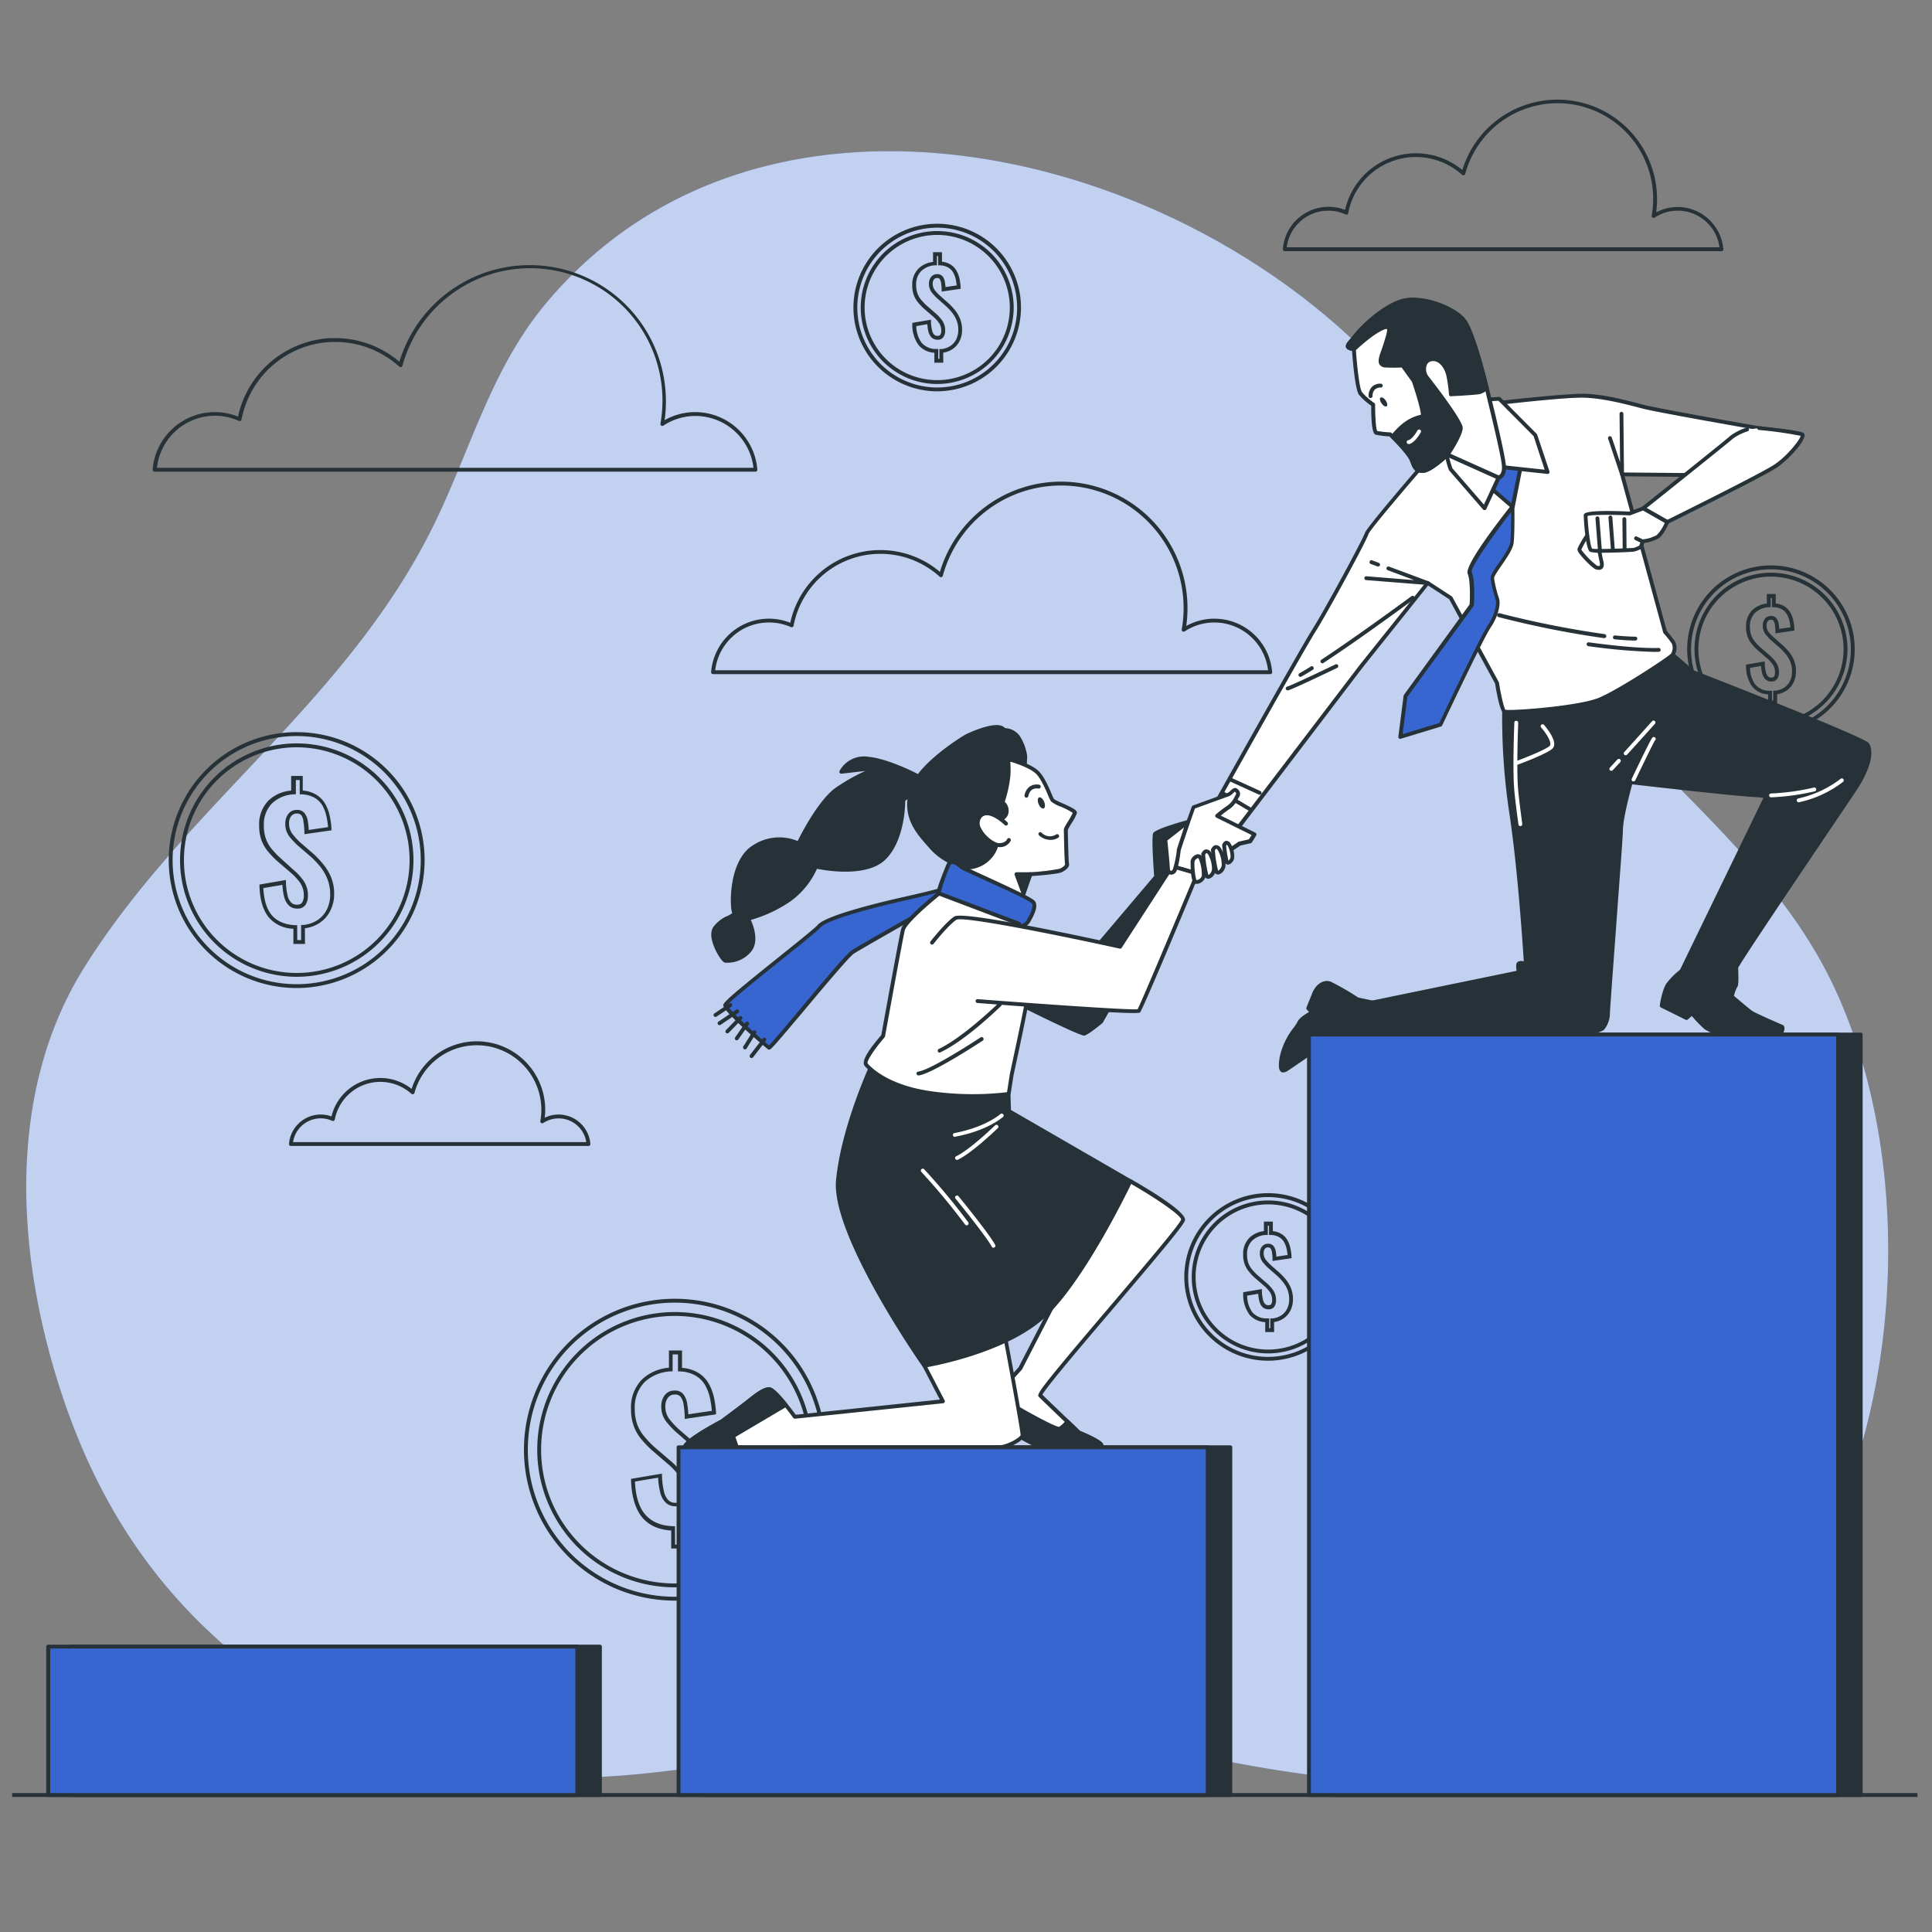 <svg xmlns="http://www.w3.org/2000/svg" viewBox="0 0 500 500"><rect x="0" y="0" width="500" height="500" fill="#808080" stroke="none"/><g id="freepik--background-simple--inject-228"><path d="M383.16,133.14a212.8,212.8,0,0,0-10.85-19C326.19,43.85,202.7,5.57,141.51,78.25,126.92,95.57,121.84,116.5,112,136.37c-22.32,45.18-64,72.2-90.2,114-20.27,32.43-17.57,74-6.26,109.06,12.29,38.1,33.92,64.71,68.52,84.94,38.79,22.67,80.27,16.38,122.2,8.49,18.85-3.55,38.29-7.17,57.57-5.82,24.14,1.7,48,8.53,71.92,11.85,24.9,3.45,50.74,4.27,74.73-3.26,76.83-24.09,95-137,63.44-201.73-11.18-22.9-30.14-40.56-47.74-58.49C407.2,176.1,395.56,157.16,383.16,133.14Z" style="fill:#3766D0"></path><path d="M383.16,133.14a212.8,212.8,0,0,0-10.85-19C326.19,43.85,202.7,5.57,141.51,78.25,126.92,95.57,121.84,116.5,112,136.37c-22.32,45.18-64,72.2-90.2,114-20.27,32.43-17.57,74-6.26,109.06,12.29,38.1,33.92,64.71,68.52,84.94,38.79,22.67,80.27,16.38,122.2,8.49,18.85-3.55,38.29-7.17,57.57-5.82,24.14,1.7,48,8.53,71.92,11.85,24.9,3.45,50.74,4.27,74.73-3.26,76.83-24.09,95-137,63.44-201.73-11.18-22.9-30.14-40.56-47.74-58.49C407.2,176.1,395.56,157.16,383.16,133.14Z" style="fill:#fff;opacity:0.7"></path></g><g id="freepik--Floor--inject-228"><rect x="3.15" y="464.05" width="493.08" height="1" style="fill:#263238"></rect></g><g id="freepik--Coins--inject-228"><path d="M76.79,255.7a33.11,33.11,0,1,1,33.1-33.1A33.14,33.14,0,0,1,76.79,255.7Zm0-65.21a32.11,32.11,0,1,0,32.1,32.11A32.14,32.14,0,0,0,76.79,190.49Z" style="fill:#263238"></path><path d="M76.79,252.79A30.2,30.2,0,1,1,107,222.6,30.22,30.22,0,0,1,76.79,252.79Zm0-59.39A29.2,29.2,0,1,0,106,222.6,29.23,29.23,0,0,0,76.79,193.4Z" style="fill:#263238"></path><path d="M78.93,244.29h-3v-3.93a8.64,8.64,0,0,1-6.35-2.93c-1.5-1.82-2.31-4.53-2.43-8.08v-.43L74,227.74l0,.57a16.65,16.65,0,0,0,.42,3.41,3.91,3.91,0,0,0,.94,1.86,2,2,0,0,0,1.5.55c1,0,1.27-.44,1.35-.59a3.27,3.27,0,0,0,.42-1.68,5.84,5.84,0,0,0-.9-3.31,14.1,14.1,0,0,0-2.63-2.82l-3.57-3.07a23.43,23.43,0,0,1-2.24-2.38,9.85,9.85,0,0,1-1.62-2.83,10.63,10.63,0,0,1-.6-3.74,8.77,8.77,0,0,1,2.4-6.52,9.63,9.63,0,0,1,5.88-2.59v-3.79h3v3.78a7.93,7.93,0,0,1,3.48,1.07,6.72,6.72,0,0,1,2.38,2.45,11.18,11.18,0,0,1,1.14,3.12,20.7,20.7,0,0,1,.43,3.21l0,.45-7,1v-.56a18.27,18.27,0,0,0-.25-2.68A3.5,3.5,0,0,0,78,211a1.48,1.48,0,0,0-1.27-.45,1.69,1.69,0,0,0-1.4.71,2.89,2.89,0,0,0-.52,1.69,4.44,4.44,0,0,0,.82,2.8,19.18,19.18,0,0,0,2,2.21l3.47,3a24.75,24.75,0,0,1,2.63,2.79,13.45,13.45,0,0,1,2,3.39,11.46,11.46,0,0,1,.75,4.28,9.63,9.63,0,0,1-1,4.28,8,8,0,0,1-2.78,3.15,8.76,8.76,0,0,1-3.79,1.38Zm-2-1h1v-3.9l.46,0a8.09,8.09,0,0,0,3.78-1.27,7,7,0,0,0,2.43-2.77,8.48,8.48,0,0,0,.85-3.83,10.54,10.54,0,0,0-.68-3.91A12.18,12.18,0,0,0,83,224.44a22.71,22.71,0,0,0-2.51-2.67l-3.48-3a20.48,20.48,0,0,1-2.17-2.34,5.42,5.42,0,0,1-1-3.42,3.92,3.92,0,0,1,.7-2.26,2.64,2.64,0,0,1,2.18-1.14,2.39,2.39,0,0,1,2.08.82,4.55,4.55,0,0,1,.87,2.1,20,20,0,0,1,.23,2.26l5-.73a19.11,19.11,0,0,0-.38-2.61,9.94,9.94,0,0,0-1-2.84,5.79,5.79,0,0,0-2-2.09,7.38,7.38,0,0,0-3.48-.95l-.47,0v-3.71h-1v3.7l-.46,0a8.89,8.89,0,0,0-5.72,2.36,7.78,7.78,0,0,0-2.1,5.8,9.57,9.57,0,0,0,.54,3.39,8.86,8.86,0,0,0,1.45,2.55,22.37,22.37,0,0,0,2.14,2.26L75.82,225a15.67,15.67,0,0,1,2.79,3,6.68,6.68,0,0,1,1.08,3.87,4.36,4.36,0,0,1-.55,2.18,2.35,2.35,0,0,1-2.22,1.09,3.05,3.05,0,0,1-2.2-.83A4.89,4.89,0,0,1,73.51,232a16.88,16.88,0,0,1-.42-3l-4.94.84c.16,3.1.89,5.47,2.18,7s3.38,2.49,6.1,2.6h.48Z" style="fill:#263238"></path><path d="M242.55,101.27a21.68,21.68,0,1,1,21.68-21.68A21.71,21.71,0,0,1,242.55,101.27Zm0-42.35a20.68,20.68,0,1,0,20.68,20.67A20.7,20.7,0,0,0,242.55,58.92Z" style="fill:#263238"></path><path d="M242.55,99.38a19.79,19.79,0,1,1,19.79-19.79A19.82,19.82,0,0,1,242.55,99.38Zm0-38.58a18.79,18.79,0,1,0,18.79,18.79A18.81,18.81,0,0,0,242.55,60.8Z" style="fill:#263238"></path><path d="M244.12,93.86h-2.31V91.29a5.69,5.69,0,0,1-4.09-2A8.75,8.75,0,0,1,236.1,84v-.44l4.84-.82,0,.57a10.83,10.83,0,0,0,.27,2.17,2.34,2.34,0,0,0,.56,1.13,1.14,1.14,0,0,0,.85.31c.56,0,.68-.21.73-.3a1.9,1.9,0,0,0,.25-1,3.56,3.56,0,0,0-.56-2,9.12,9.12,0,0,0-1.67-1.8l-2.32-2a17.68,17.68,0,0,1-1.48-1.57,6.74,6.74,0,0,1-1.08-1.89,7.22,7.22,0,0,1-.4-2.49,5.86,5.86,0,0,1,1.61-4.36,6.42,6.42,0,0,1,3.77-1.72V65.27h2.31v2.47a5.06,5.06,0,0,1,2.18.7,4.45,4.45,0,0,1,1.6,1.66,7.55,7.55,0,0,1,.77,2.07,16.1,16.1,0,0,1,.28,2.11l0,.46-4.91.72V74.9a11.73,11.73,0,0,0-.16-1.72,2.18,2.18,0,0,0-.39-1c0-.06-.19-.24-.68-.23a.89.89,0,0,0-.77.38,1.69,1.69,0,0,0-.31,1,2.68,2.68,0,0,0,.5,1.71,11.54,11.54,0,0,0,1.31,1.42l2.25,2a15.78,15.78,0,0,1,1.73,1.84,8.69,8.69,0,0,1,1.3,2.25,7.65,7.65,0,0,1,.5,2.84,6.32,6.32,0,0,1-.64,2.86,5.36,5.36,0,0,1-1.86,2.12,5.9,5.9,0,0,1-2.38.9Zm-1.31-1h.31V90.34l.45,0a5,5,0,0,0,2.37-.8,4.33,4.33,0,0,0,1.53-1.73,5.43,5.43,0,0,0,.53-2.41,6.52,6.52,0,0,0-.43-2.47,7.71,7.71,0,0,0-1.15-2,15.39,15.39,0,0,0-1.61-1.72l-2.26-2a13.67,13.67,0,0,1-1.43-1.55,3.66,3.66,0,0,1-.71-2.33,2.7,2.7,0,0,1,.49-1.56,1.88,1.88,0,0,1,1.55-.82,1.74,1.74,0,0,1,1.5.59,3.1,3.1,0,0,1,.59,1.45,11.39,11.39,0,0,1,.15,1.3l2.9-.43c-.05-.49-.13-1-.23-1.5a6.55,6.55,0,0,0-.66-1.8,3.53,3.53,0,0,0-1.26-1.29,4.53,4.53,0,0,0-2.18-.6l-.47,0v-2.4h-.31v2.39l-.46,0a5.6,5.6,0,0,0-3.61,1.49,4.82,4.82,0,0,0-1.31,3.64,5.93,5.93,0,0,0,.34,2.14,5.65,5.65,0,0,0,.91,1.61A15.37,15.37,0,0,0,239.73,79l2.3,2a10.19,10.19,0,0,1,1.85,2,4.59,4.59,0,0,1,.73,2.62,3,3,0,0,1-.38,1.5,1.69,1.69,0,0,1-1.6.8,2.17,2.17,0,0,1-1.55-.59,3.46,3.46,0,0,1-.83-1.6A10.51,10.51,0,0,1,240,83.9l-2.86.49a7.46,7.46,0,0,0,1.37,4.31,4.9,4.9,0,0,0,3.83,1.62l.49,0Z" style="fill:#263238"></path><path d="M328.19,352.15a21.68,21.68,0,1,1,21.67-21.68A21.71,21.71,0,0,1,328.19,352.15Zm0-42.35a20.68,20.68,0,1,0,20.67,20.67A20.7,20.7,0,0,0,328.19,309.8Z" style="fill:#263238"></path><path d="M328.19,350.26A19.79,19.79,0,1,1,348,330.47,19.82,19.82,0,0,1,328.19,350.26Zm0-38.57A18.79,18.79,0,1,0,347,330.47,18.8,18.8,0,0,0,328.19,311.69Z" style="fill:#263238"></path><path d="M329.75,344.74h-2.31v-2.57a5.71,5.71,0,0,1-4.09-1.95,8.75,8.75,0,0,1-1.61-5.35l0-.44,4.84-.82,0,.57a10.14,10.14,0,0,0,.27,2.17,2.34,2.34,0,0,0,.56,1.13,1.14,1.14,0,0,0,.85.31c.56,0,.68-.21.73-.29a2,2,0,0,0,.24-1,3.56,3.56,0,0,0-.55-2.05,9.4,9.4,0,0,0-1.67-1.8l-2.32-2a15.3,15.3,0,0,1-1.48-1.57,6.29,6.29,0,0,1-1.08-1.89,7,7,0,0,1-.4-2.49,5.86,5.86,0,0,1,1.61-4.36,6.4,6.4,0,0,1,3.76-1.72v-2.47h2.31v2.47a5.19,5.19,0,0,1,2.18.7,4.49,4.49,0,0,1,1.61,1.66,7.22,7.22,0,0,1,.76,2.07,13.61,13.61,0,0,1,.28,2.11l0,.46-4.91.72,0-.56a11.84,11.84,0,0,0-.15-1.72,2.18,2.18,0,0,0-.39-1c-.05-.06-.19-.25-.69-.23a.88.88,0,0,0-.76.39,1.66,1.66,0,0,0-.31,1,2.74,2.74,0,0,0,.49,1.71,13.35,13.35,0,0,0,1.31,1.42l2.26,2a16.64,16.64,0,0,1,1.73,1.83,9.3,9.3,0,0,1,1.3,2.25,7.69,7.69,0,0,1,.5,2.84,6.46,6.46,0,0,1-.64,2.86,5.44,5.44,0,0,1-1.86,2.12,5.89,5.89,0,0,1-2.39.9Zm-1.31-1h.31v-2.52l.46,0a5.13,5.13,0,0,0,2.37-.79,4.38,4.38,0,0,0,1.52-1.73,5.38,5.38,0,0,0,.54-2.42,6.72,6.72,0,0,0-.43-2.47,7.75,7.75,0,0,0-1.16-2,15.39,15.39,0,0,0-1.61-1.72l-2.25-1.95a12.81,12.81,0,0,1-1.43-1.55,3.66,3.66,0,0,1-.71-2.33,2.69,2.69,0,0,1,.48-1.56,1.93,1.93,0,0,1,1.56-.82,1.78,1.78,0,0,1,1.5.6,3,3,0,0,1,.59,1.44,11.39,11.39,0,0,1,.15,1.3l2.89-.43a11.61,11.61,0,0,0-.23-1.5,6.22,6.22,0,0,0-.65-1.8,3.61,3.61,0,0,0-1.26-1.29,4.46,4.46,0,0,0-2.18-.59l-.48,0v-2.4h-.31v2.39l-.46,0a5.58,5.58,0,0,0-3.6,1.49,4.82,4.82,0,0,0-1.31,3.64,6.17,6.17,0,0,0,.33,2.14,5.92,5.92,0,0,0,.92,1.61,15.36,15.36,0,0,0,1.37,1.45l2.31,2a9.87,9.87,0,0,1,1.84,2,4.46,4.46,0,0,1,.73,2.61,2.92,2.92,0,0,1-.38,1.51,1.68,1.68,0,0,1-1.59.79,2.17,2.17,0,0,1-1.55-.59,3.24,3.24,0,0,1-.83-1.6,10.51,10.51,0,0,1-.27-1.82l-2.86.49a7.39,7.39,0,0,0,1.36,4.31A4.86,4.86,0,0,0,328,341.2l.48,0Z" style="fill:#263238"></path><path d="M458.33,189.69A21.68,21.68,0,1,1,480,168,21.7,21.7,0,0,1,458.33,189.69Zm0-42.35A20.68,20.68,0,1,0,479,168,20.69,20.69,0,0,0,458.33,147.34Z" style="fill:#263238"></path><path d="M458.33,187.8A19.79,19.79,0,1,1,478.12,168,19.81,19.81,0,0,1,458.33,187.8Zm0-38.57A18.79,18.79,0,1,0,477.12,168,18.8,18.8,0,0,0,458.33,149.23Z" style="fill:#263238"></path><path d="M459.9,182.28h-2.31v-2.57a5.69,5.69,0,0,1-4.09-2,8.75,8.75,0,0,1-1.62-5.35V172l4.84-.82,0,.57a11.61,11.61,0,0,0,.27,2.17,2.34,2.34,0,0,0,.56,1.13,1.18,1.18,0,0,0,.86.31c.55,0,.68-.21.72-.29a1.94,1.94,0,0,0,.25-1,3.56,3.56,0,0,0-.56-2.05,9.4,9.4,0,0,0-1.67-1.8l-2.32-2a15.3,15.3,0,0,1-1.48-1.57,6.69,6.69,0,0,1-1.08-1.88,7.28,7.28,0,0,1-.4-2.5,5.86,5.86,0,0,1,1.61-4.36,6.41,6.41,0,0,1,3.77-1.71v-2.48h2.31v2.47a5.19,5.19,0,0,1,2.18.7,4.56,4.56,0,0,1,1.61,1.66,7.48,7.48,0,0,1,.76,2.08,14.62,14.62,0,0,1,.28,2.1l0,.46-4.91.72v-.56a11.87,11.87,0,0,0-.16-1.72,2,2,0,0,0-.39-1c0-.06-.2-.23-.68-.23a.89.89,0,0,0-.77.39,1.73,1.73,0,0,0-.3,1,2.71,2.71,0,0,0,.49,1.71A11.47,11.47,0,0,0,459,164.9l2.25,2A14.33,14.33,0,0,1,463,168.7a8.47,8.47,0,0,1,1.3,2.24,7.51,7.51,0,0,1,.5,2.85,6.31,6.31,0,0,1-.64,2.85,5.36,5.36,0,0,1-1.86,2.12,5.9,5.9,0,0,1-2.38.9Zm-1.31-1h.31v-2.52l.45,0a5.1,5.1,0,0,0,2.38-.79,4.38,4.38,0,0,0,1.52-1.73,5.46,5.46,0,0,0,.53-2.41,6.54,6.54,0,0,0-.43-2.48,7.59,7.59,0,0,0-1.15-2,15.39,15.39,0,0,0-1.61-1.72l-2.26-1.95a14.66,14.66,0,0,1-1.43-1.55,3.64,3.64,0,0,1-.7-2.32,2.7,2.7,0,0,1,.48-1.57,1.91,1.91,0,0,1,1.55-.82,1.7,1.7,0,0,1,1.5.6,3.12,3.12,0,0,1,.6,1.44c.06.39.11.83.14,1.3l2.9-.43a14,14,0,0,0-.23-1.5,6.67,6.67,0,0,0-.66-1.8,3.53,3.53,0,0,0-1.26-1.29,4.65,4.65,0,0,0-2.18-.59l-.47,0v-2.4h-.31v2.39l-.46,0a5.57,5.57,0,0,0-3.61,1.48,4.82,4.82,0,0,0-1.31,3.64,6.16,6.16,0,0,0,.34,2.14,5.61,5.61,0,0,0,.91,1.61,15.5,15.5,0,0,0,1.38,1.45l2.3,2a10,10,0,0,1,1.85,2,4.53,4.53,0,0,1,.73,2.61,3,3,0,0,1-.38,1.51,1.7,1.7,0,0,1-1.59.79,2.14,2.14,0,0,1-1.55-.59,3.29,3.29,0,0,1-.84-1.6,10.51,10.51,0,0,1-.27-1.82l-2.86.49a7.46,7.46,0,0,0,1.37,4.31,4.86,4.86,0,0,0,3.84,1.62l.48,0Z" style="fill:#263238"></path><path d="M174.66,414.24a39.06,39.06,0,1,1,39.06-39.06A39.1,39.1,0,0,1,174.66,414.24Zm0-77.12a38.06,38.06,0,1,0,38.06,38.06A38.1,38.1,0,0,0,174.66,337.12Z" style="fill:#263238"></path><path d="M174.66,410.8a35.62,35.62,0,1,1,35.62-35.62A35.66,35.66,0,0,1,174.66,410.8Zm0-70.24a34.62,34.62,0,1,0,34.62,34.62A34.66,34.66,0,0,0,174.66,340.56Z" style="fill:#263238"></path><path d="M177.1,400.75h-3.39V396.1c-3.31-.22-5.84-1.37-7.54-3.44s-2.71-5.32-2.85-9.49v-.44l8-1.36,0,.57a20.65,20.65,0,0,0,.51,4.05,4.7,4.7,0,0,0,1.13,2.25,2.53,2.53,0,0,0,1.84.68,1.76,1.76,0,0,0,1.68-.75,4.08,4.08,0,0,0,.5-2,6.89,6.89,0,0,0-1.08-4,17.64,17.64,0,0,0-3.12-3.36l-4.22-3.63a28.49,28.49,0,0,1-2.65-2.79,11.52,11.52,0,0,1-1.89-3.32,12.53,12.53,0,0,1-.71-4.4,10.28,10.28,0,0,1,2.81-7.64,11.4,11.4,0,0,1,7-3.06V349.5h3.39V354a9.36,9.36,0,0,1,4.16,1.26,7.79,7.79,0,0,1,2.78,2.87,13.09,13.09,0,0,1,1.35,3.67,25.76,25.76,0,0,1,.51,3.77l0,.46-8.11,1.19,0-.56a22,22,0,0,0-.29-3.19,4.37,4.37,0,0,0-.79-2,1.83,1.83,0,0,0-1.58-.56,2,2,0,0,0-1.72.88,3.45,3.45,0,0,0-.63,2.05,5.36,5.36,0,0,0,1,3.37,24.66,24.66,0,0,0,2.43,2.63l4.12,3.56a28.4,28.4,0,0,1,3.09,3.3,15.46,15.46,0,0,1,2.31,4,13.39,13.39,0,0,1,.88,5,11.18,11.18,0,0,1-1.12,5,9.41,9.41,0,0,1-3.25,3.69A10.47,10.47,0,0,1,177.1,396Zm-2.39-1h1.39v-4.63l.45,0a9.71,9.71,0,0,0,4.52-1.51,8.38,8.38,0,0,0,2.91-3.31,10.25,10.25,0,0,0,1-4.57,12.47,12.47,0,0,0-.81-4.66A14.71,14.71,0,0,0,182,377.3a27.94,27.94,0,0,0-3-3.17l-4.11-3.57a24,24,0,0,1-2.55-2.75,6.3,6.3,0,0,1-1.2-4,4.51,4.51,0,0,1,.81-2.62,3,3,0,0,1,2.5-1.31,2.77,2.77,0,0,1,2.39.93,5.25,5.25,0,0,1,1,2.44,21.46,21.46,0,0,1,.29,2.77l6.1-.9a26.34,26.34,0,0,0-.46-3.17,11.94,11.94,0,0,0-1.24-3.39,6.78,6.78,0,0,0-2.44-2.5,8.71,8.71,0,0,0-4.16-1.14l-.47,0v-4.4h-1.39v4.39l-.46,0a10.61,10.61,0,0,0-6.82,2.81,9.33,9.33,0,0,0-2.51,6.93,11.65,11.65,0,0,0,.64,4,10.44,10.44,0,0,0,1.74,3,27.36,27.36,0,0,0,2.53,2.69l4.21,3.61a18.42,18.42,0,0,1,3.3,3.55,7.94,7.94,0,0,1,1.25,4.53,5,5,0,0,1-.64,2.54,2.68,2.68,0,0,1-2.54,1.25,3.51,3.51,0,0,1-2.54-1,5.55,5.55,0,0,1-1.4-2.72,19.19,19.19,0,0,1-.51-3.68l-6,1c.18,3.73,1,6.57,2.6,8.46s4,3,7.29,3.1l.48,0Z" style="fill:#263238"></path></g><g id="freepik--Clouds--inject-228"><path d="M195.52,122.07H40a.48.48,0,0,1-.36-.16.49.49,0,0,1-.14-.38A16.18,16.18,0,0,1,55.6,106.65a16,16,0,0,1,6,1.17,25.66,25.66,0,0,1,5.83-11.56c.43-.5.88-1,1.34-1.42a25.58,25.58,0,0,1,9.83-6,23.54,23.54,0,0,1,3.89-1,21.61,21.61,0,0,1,3.36-.34c.28,0,.58,0,.88,0a24.86,24.86,0,0,1,3.82.29,25.45,25.45,0,0,1,11.33,4.67,18.42,18.42,0,0,1,1.48,1.16A35.25,35.25,0,0,1,172,108.74a16,16,0,0,1,7.92-2.09A16.17,16.17,0,0,1,196,121.53a.5.5,0,0,1-.5.54Zm-154.93-1H195a15.16,15.16,0,0,0-15-13.42,15,15,0,0,0-8.31,2.5.5.5,0,0,1-.55,0,.49.49,0,0,1-.22-.51,34.73,34.73,0,0,0,.53-6,34.25,34.25,0,0,0-67.29-9,.49.49,0,0,1-.81.24l-.53-.45a17.94,17.94,0,0,0-1.48-1.16,24.63,24.63,0,0,0-10.89-4.5,24.28,24.28,0,0,0-3.67-.27c-.28,0-.56,0-.83,0a22.51,22.51,0,0,0-3.24.32,23.62,23.62,0,0,0-3.75.93,24.76,24.76,0,0,0-9.45,5.78c-.44.42-.86.87-1.28,1.35a24.74,24.74,0,0,0-5.72,11.7.47.47,0,0,1-.26.35.5.5,0,0,1-.43,0,15.09,15.09,0,0,0-21.19,12.09Z" style="fill:#263238"></path><path d="M328.71,174.47H184.54a.5.5,0,0,1-.5-.54,15,15,0,0,1,20.48-12.76A23.86,23.86,0,0,1,243.25,148a32.72,32.72,0,0,1,64.07,9.36A31.93,31.93,0,0,1,307,162a15,15,0,0,1,22.23,11.93.48.48,0,0,1-.13.38A.51.51,0,0,1,328.71,174.47Zm-143.62-1H328.17a14,14,0,0,0-13.89-12.37,13.87,13.87,0,0,0-7.68,2.3.5.5,0,0,1-.55,0,.48.48,0,0,1-.22-.5A31.72,31.72,0,0,0,244,149a.51.51,0,0,1-.35.35.48.48,0,0,1-.47-.11,22.86,22.86,0,0,0-37.8,12.7.49.49,0,0,1-.26.35.52.52,0,0,1-.44,0A13.77,13.77,0,0,0,199,161.1,14,14,0,0,0,185.09,173.47Z" style="fill:#263238"></path><path d="M152.29,296.58h-77a.51.51,0,0,1-.37-.16.48.48,0,0,1-.13-.38,8.26,8.26,0,0,1,8.2-7.6,8.09,8.09,0,0,1,2.8.49,13,13,0,0,1,20.73-7.12,17.71,17.71,0,0,1,34.58,5.4,17.94,17.94,0,0,1-.13,2.06,8.17,8.17,0,0,1,3.61-.83,8.27,8.27,0,0,1,8.21,7.6.5.5,0,0,1-.5.54Zm-76.44-1h75.88a7.24,7.24,0,0,0-11.13-4.95.5.5,0,0,1-.55,0,.49.49,0,0,1-.21-.5,17.13,17.13,0,0,0,.26-2.92,16.71,16.71,0,0,0-32.83-4.39.5.5,0,0,1-.82.24,12,12,0,0,0-19.8,6.65.52.52,0,0,1-.26.35.49.49,0,0,1-.44,0,7.23,7.23,0,0,0-10.1,5.51Z" style="fill:#263238"></path><path d="M445.51,65h-113a.5.5,0,0,1-.5-.54,11.85,11.85,0,0,1,16.09-10.14A18.81,18.81,0,0,1,378.45,44a25.76,25.76,0,0,1,50.39,7.52,25.2,25.2,0,0,1-.23,3.45,11.75,11.75,0,0,1,5.58-1.4A11.91,11.91,0,0,1,446,64.47a.5.5,0,0,1-.5.54ZM333,64H445a10.91,10.91,0,0,0-10.77-9.48,10.8,10.8,0,0,0-6,1.79.5.5,0,0,1-.55,0,.49.49,0,0,1-.22-.51,25.42,25.42,0,0,0,.38-4.33A24.75,24.75,0,0,0,379.2,45a.51.51,0,0,1-.35.35.48.48,0,0,1-.47-.11,17.82,17.82,0,0,0-29.46,9.9.48.48,0,0,1-.25.35.52.52,0,0,1-.44,0A10.85,10.85,0,0,0,333,64Z" style="fill:#263238"></path></g><g id="freepik--Bar--inject-228"><rect x="18.32" y="426.14" width="136.94" height="38.41" style="fill:#263238"></rect><path d="M155.26,465.05H18.32a.5.5,0,0,1-.5-.5V426.14a.5.5,0,0,1,.5-.5H155.26a.5.5,0,0,1,.5.5v38.41A.5.5,0,0,1,155.26,465.05Zm-136.44-1H154.76V426.64H18.82Z" style="fill:#263238"></path><rect x="12.46" y="426.14" width="136.94" height="38.41" style="fill:#3766D0"></rect><path d="M149.4,465.05H12.46a.5.5,0,0,1-.5-.5V426.14a.5.5,0,0,1,.5-.5H149.4a.5.5,0,0,1,.5.5v38.41A.5.5,0,0,1,149.4,465.05ZM13,464.05H148.9V426.64H13Z" style="fill:#263238"></path></g><g id="freepik--Characters--inject-228"><path d="M446.88,256.78s5.31,4.52,6.3,5.21,8.14,3.75,8.14,3.75a1.42,1.42,0,0,1-.56,1.61c-.91.79-9.58,1.53-12.14,1.34s-6.48-2.34-7.13-2.74a42.61,42.61,0,0,1-3.58-3.75l-1.42,1.24-6.42-3.19s.56-3.85,1.64-5.49a19,19,0,0,1,3.52-3.51Z" style="fill:#263238"></path><path d="M449.57,269.21c-.4,0-.73,0-1,0-2.94-.22-7.32-2.77-7.36-2.8a32.46,32.46,0,0,1-3.37-3.47l-1.05.91a.5.5,0,0,1-.55.06l-6.41-3.19a.48.48,0,0,1-.27-.51c0-.17.58-4,1.72-5.7a18.77,18.77,0,0,1,3.63-3.62.49.49,0,0,1,.52-.06l11.64,5.53a.41.41,0,0,1,.11.07c.06,0,5.31,4.51,6.27,5.18.77.55,6.07,2.85,8,3.7a.51.51,0,0,1,.26.26,1.92,1.92,0,0,1-.69,2.19C460.07,268.61,452.78,269.21,449.57,269.21Zm-11.66-7.51a.52.52,0,0,1,.38.17,40.09,40.09,0,0,0,3.46,3.66c.86.51,4.56,2.48,6.91,2.66,2.88.22,11-.62,11.78-1.22a1.09,1.09,0,0,0,.45-.87c-1.38-.6-7.06-3-8-3.7s-5.71-4.71-6.28-5.2l-11.31-5.36a17,17,0,0,0-3.17,3.19,16.17,16.17,0,0,0-1.51,4.93l5.79,2.88,1.17-1A.54.54,0,0,1,437.91,261.7Z" style="fill:#263238"></path><path d="M355.16,259.44l-3.82-.83a80.34,80.34,0,0,0-7.1-4.11c-1.18-.36-2.86,0-4,2.43l-1.61,4,1,1.12s-2.9,1.41-3.37,2.6-3.81,4.54-4.56,8.92.6,3.48,1.12,3.24,8.62-5.94,9.85-6.74,9.44-2.37,9.44-2.37S353.49,260.63,355.16,259.44Z" style="fill:#263238"></path><path d="M332.09,277.55a.91.91,0,0,1-.57-.19c-.61-.45-.7-1.61-.32-3.87a18.75,18.75,0,0,1,3.67-7.62,9.52,9.52,0,0,0,.91-1.4c.41-1,2.11-2.06,3-2.57l-.58-.64a.51.51,0,0,1-.09-.52l1.61-4c1.29-2.67,3.24-3.15,4.63-2.71a68.31,68.31,0,0,1,7.14,4.12l3.74.8a.5.5,0,0,1,.18.89c-1.1.79-2.34,5.3-2.86,8a.49.49,0,0,1-.4.39c-3.13.6-8.41,1.75-9.25,2.3-.48.31-2.09,1.43-3.79,2.6-4.08,2.83-5.83,4-6.14,4.17A2.17,2.17,0,0,1,332.09,277.55Zm7.1-16.72.8.88a.49.49,0,0,1,.12.43.5.5,0,0,1-.27.36c-1,.51-2.83,1.6-3.13,2.34a9,9,0,0,1-1,1.61,17.85,17.85,0,0,0-3.49,7.21c-.43,2.53-.08,2.89-.07,2.9a2.33,2.33,0,0,0,.36-.15l.12-.06c.33-.17,3.6-2.43,6-4.08,1.78-1.23,3.32-2.3,3.81-2.62,1.18-.76,7.6-2,9.29-2.37.27-1.33,1.24-5.63,2.54-7.53l-3-.65a.49.49,0,0,1-.17-.06,69.67,69.67,0,0,0-7-4.06c-.49-.15-2.17-.44-3.43,2.16Z" style="fill:#263238"></path><path d="M389.28,182.78a164.16,164.16,0,0,0,1.91,28.08c2.4,16.15,3.7,38.68,3.7,38.68s-1.92-.91-2,.22a4.76,4.76,0,0,0,.22,1.87l-38,7.81s-2.18,1.35-2.5,5.12a20.66,20.66,0,0,0-.16,4.39s36.4,0,46-.36,15.56-1.63,16.27-2.41a6.34,6.34,0,0,0,1.34-3.19c-.14-.37,3.32-44.62,3.39-48.25s2.54-12.25,2.54-12.25,29.67,3.43,33.17,3.39l1.89.28-21.88,45.09s2.94,3.86,7,5.17,6.05,1.08,6.05,1.08a10.91,10.91,0,0,1,.89-2.3c.36-.39.18-4,.15-4.75s26.74-40.21,30.7-46.15,4.39-10.09,3.19-11.66S438.14,174,438.14,174l-5.26-4.51s-12.2,8.79-19.69,11.53S389.28,182.78,389.28,182.78Z" style="fill:#263238"></path><path d="M352.5,269.45a.51.51,0,0,1-.49-.38,20.46,20.46,0,0,1,.15-4.55c.34-4,2.64-5.45,2.74-5.51a.52.52,0,0,1,.16-.06l37.44-7.7a5.59,5.59,0,0,1-.1-1.52,1,1,0,0,1,.5-.87,2,2,0,0,1,1.45-.05c-.26-4.08-1.53-23.6-3.66-37.87a166.64,166.64,0,0,1-1.91-28.18.53.53,0,0,1,.17-.35.49.49,0,0,1,.36-.12c.16,0,16.39.9,23.71-1.77s19.44-11.38,19.57-11.47a.5.5,0,0,1,.61,0l5.2,4.46c7.53,2.93,44,17.2,45.22,18.79s1.14,5.78-3.17,12.25c-.9,1.35-3,4.46-5.69,8.45-8.45,12.52-24.09,35.69-24.93,37.49.21,4.48-.09,4.82-.28,5a10.08,10.08,0,0,0-.77,2.09.53.53,0,0,1-.43.37,17.24,17.24,0,0,1-6.26-1.11,16.86,16.86,0,0,1-7.25-5.33.49.49,0,0,1-.06-.52l21.59-44.49-1.22-.18h-.08c-3.56,0-28.91-2.9-32.66-3.34-.48,1.75-2.33,8.64-2.4,11.72,0,1.89-1,14.43-1.86,26.55-.76,10.23-1.54,20.81-1.53,21.61a6.78,6.78,0,0,1-1.47,3.6c-.92,1-7.39,2.25-16.62,2.58C389,269.43,352.86,269.45,352.5,269.45Zm2.86-9.54a6.25,6.25,0,0,0-2.2,4.69c-.19,2.24-.21,3.34-.2,3.85,4.28,0,36.63,0,45.53-.36,10.18-.36,15.44-1.74,15.92-2.25a6.69,6.69,0,0,0,1.23-2.74c-.07-.15-.09-.22,1.51-21.87.86-11.55,1.82-24.63,1.86-26.5.08-3.65,2.45-12,2.56-12.38a.49.49,0,0,1,.53-.36c.3,0,29.31,3.39,33,3.39h.07l2,.29a.5.5,0,0,1,.37.71l-21.74,44.81a16,16,0,0,0,6.57,4.75,18.67,18.67,0,0,0,5.53,1.07,7.45,7.45,0,0,1,.89-2.14,20,20,0,0,0,0-4.4c0-.46,1.65-3.25,25.1-38l5.69-8.45c3.74-5.61,4.28-9.67,3.2-11.08-1.22-1.22-27.5-11.74-44.86-18.5a.46.46,0,0,1-.15-.09l-5-4.26c-2,1.44-12.6,8.85-19.49,11.37s-20.71,2-23.59,1.85a168.63,168.63,0,0,0,1.91,27.48c2.38,16,3.7,38.5,3.71,38.72a.5.5,0,0,1-.22.45.48.48,0,0,1-.49,0,2.13,2.13,0,0,0-1.27-.26,4.64,4.64,0,0,0,.17,1.72.51.51,0,0,1,0,.42.49.49,0,0,1-.33.25Z" style="fill:#263238"></path><path d="M422.76,202.2a.57.57,0,0,1-.22,0,.5.5,0,0,1-.23-.67c4.93-10.36,5.27-10.6,5.39-10.7a.51.51,0,0,1,.7.11.5.5,0,0,1-.1.7c-.32.42-3.3,6.56-5.09,10.32A.5.5,0,0,1,422.76,202.2Z" style="fill:#fff"></path><path d="M417,199.48a.48.48,0,0,1-.34-.13.5.5,0,0,1,0-.71c.63-.67,1.28-1.38,1.94-2.1a.51.51,0,0,1,.71,0,.5.5,0,0,1,0,.71l-1.95,2.1A.46.46,0,0,1,417,199.48Z" style="fill:#fff"></path><path d="M420.7,195.45a.46.46,0,0,1-.33-.13.48.48,0,0,1,0-.7c3.74-4.11,7.21-8,7.21-8a.5.5,0,0,1,.7,0,.5.5,0,0,1,0,.71s-3.47,3.9-7.22,8A.49.49,0,0,1,420.7,195.45Z" style="fill:#fff"></path><path d="M392.78,197.9a.5.5,0,0,1-.17-1c1.93-.72,7.19-2.79,8.42-3.83a.65.65,0,0,0,.2-.45c.09-1.25-1.7-3.58-2.4-4.37a.5.5,0,0,1,.75-.66c.29.33,2.78,3.21,2.65,5.1a1.65,1.65,0,0,1-.56,1.14c-1.61,1.37-8.42,3.9-8.71,4Z" style="fill:#fff"></path><path d="M393.46,213.8a.5.5,0,0,1-.49-.43c-.43-3.19-1-7.45-1.13-9.66-.38-5.2.06-16.57.07-16.69a.47.47,0,0,1,.52-.48.51.51,0,0,1,.48.52c0,.12-.45,11.44-.07,16.58.15,2.18.7,6.42,1.12,9.59a.5.5,0,0,1-.43.57Z" style="fill:#fff"></path><path d="M458.35,206.35a.5.5,0,0,1,0-1,59.3,59.3,0,0,0,11.07-1.53.49.49,0,0,1,.6.37.48.48,0,0,1-.36.6,60.1,60.1,0,0,1-11.29,1.56Z" style="fill:#fff"></path><path d="M465.54,207.63a.5.5,0,0,1-.09-1,28,28,0,0,0,10.9-5.07.51.51,0,0,1,.71.08.5.5,0,0,1-.08.7,28.51,28.51,0,0,1-11.35,5.27Z" style="fill:#fff"></path><path d="M369.68,118.73s-15.58,17.88-16,19.33S343.47,157.8,340,163.23s-26.91,47.44-26.91,47.44l5.43,6,33.75-44.25,17.2-21.49,5.94,3.86,12,22s1.06,6.72,1.88,7.3,19.57-.84,24.79-3.07,18.19-10.74,18.77-11.56a3.47,3.47,0,0,0,.28-3,23.83,23.83,0,0,0-2.24-2.85L419.8,122.77l31.22.29,9.37-11.33s-30.92-5.36-35.25-6.5S415,102.57,410,102.42s-22.44,1.91-22.44,1.91Z" style="fill:#fff"></path><path d="M318.55,217.13a.52.52,0,0,1-.37-.16l-5.43-6a.5.5,0,0,1-.07-.58c.24-.42,23.53-42.09,26.93-47.47s13.27-23.68,13.63-25,13.45-16.53,16.06-19.53l.07-.06,17.85-14.4a.57.57,0,0,1,.25-.11c.71-.08,17.49-2,22.52-1.91s11,1.7,15.27,2.83,34.91,6.44,35.21,6.49a.49.49,0,0,1,.39.32.51.51,0,0,1-.08.49l-9.38,11.33a.52.52,0,0,1-.39.18l-30.56-.28,10.93,40.06a21.27,21.27,0,0,1,2.23,2.89,3.94,3.94,0,0,1-.32,3.52c-.68,1-13.71,9.48-19,11.73-5.05,2.15-24.11,3.82-25.27,3-.86-.61-1.67-4.95-2.08-7.54l-11.9-21.86-5.45-3.54L352.69,172.7,319,216.94a.5.5,0,0,1-.38.19Zm-4.82-6.53,4.79,5.25,33.38-43.77,17.21-21.5a.51.51,0,0,1,.67-.11l5.93,3.86a.58.58,0,0,1,.17.18l12,22a1,1,0,0,1,.05.16c.48,3,1.26,6.56,1.69,7,1.2.38,19.12-.92,24.29-3.13s17.87-10.55,18.56-11.4a2.94,2.94,0,0,0,.24-2.5,21,21,0,0,0-2.16-2.74.49.49,0,0,1-.11-.2L419.31,122.9a.51.51,0,0,1,.09-.43.45.45,0,0,1,.4-.2l31,.29,8.67-10.48c-5.1-.89-30.5-5.32-34.45-6.36-4.25-1.12-10.06-2.65-15.05-2.8-4.72-.15-20.55,1.69-22.23,1.89L370,119.09c-5.93,6.81-15.44,18-15.83,19.1-.42,1.61-10.57,20.3-13.74,25.31S315.9,206.72,313.73,210.6Z" style="fill:#263238"></path><path d="M423.21,165.77h0c-1.58,0-3.37-.13-5.33-.32a.51.51,0,0,1-.45-.55.52.52,0,0,1,.55-.45c1.93.19,3.7.3,5.25.32a.5.5,0,0,1,0,1Z" style="fill:#263238"></path><path d="M415.21,165.15h-.07a246.78,246.78,0,0,1-27.32-5.45.5.5,0,1,1,.26-1,246.51,246.51,0,0,0,27.19,5.41.51.51,0,0,1,.43.56A.5.5,0,0,1,415.21,165.15Z" style="fill:#263238"></path><path d="M428.06,168.71a152.64,152.64,0,0,1-17-1.48.51.51,0,0,1-.43-.57.49.49,0,0,1,.57-.42c.12,0,11.51,1.66,18.07,1.45a.51.51,0,0,1,.51.49.5.5,0,0,1-.48.51Z" style="fill:#263238"></path><path d="M336.55,175.17a.49.49,0,0,1-.44-.26.51.51,0,0,1,.2-.68c.8-.44,1.78-1,2.92-1.74a.5.5,0,1,1,.53.85c-1.15.72-2.15,1.32-3,1.77A.53.53,0,0,1,336.55,175.17Z" style="fill:#263238"></path><path d="M342.24,171.66a.48.48,0,0,1-.42-.23.5.5,0,0,1,.14-.69c9.33-6.13,23.19-16.35,23.33-16.45a.5.5,0,0,1,.59.81c-.13.1-14,10.34-23.37,16.47A.48.48,0,0,1,342.24,171.66Z" style="fill:#263238"></path><path d="M333.25,178.67a.5.5,0,0,1-.49-.4.51.51,0,0,1,.4-.59c.7-.14,8-3.59,12.44-5.72a.5.5,0,1,1,.43.9c-1.18.57-11.62,5.59-12.68,5.8Z" style="fill:#263238"></path><path d="M326,205.64a.52.52,0,0,1-.21,0l-7.46-3.4a.49.49,0,0,1-.25-.66.5.5,0,0,1,.66-.25l7.46,3.4a.5.5,0,0,1-.2.95Z" style="fill:#263238"></path><path d="M323.65,210a.48.48,0,0,1-.26-.07L316,205.62a.48.48,0,0,1-.17-.68.49.49,0,0,1,.68-.18l7.39,4.34a.49.49,0,0,1,.18.68A.51.51,0,0,1,323.65,210Z" style="fill:#263238"></path><path d="M369.5,151.39h0l-15.94-1.26a.49.49,0,0,1-.46-.53.51.51,0,0,1,.54-.46l12.38,1-6.83-2.55a.5.5,0,1,1,.35-.93l10.18,3.79a.5.5,0,0,1,.31.58A.49.49,0,0,1,369.5,151.39Z" style="fill:#263238"></path><path d="M356.66,146.6a.57.57,0,0,1-.18,0l-1.67-.63a.5.5,0,1,1,.35-.93l1.67.62a.52.52,0,0,1,.3.65A.51.51,0,0,1,356.66,146.6Z" style="fill:#263238"></path><path d="M419.8,123.27a.5.5,0,0,1-.48-.34l-3.14-9.39a.5.5,0,0,1,.31-.63.51.51,0,0,1,.64.32l2.14,6.38-.13-12.51a.51.51,0,0,1,.49-.51h0a.5.5,0,0,1,.5.5l.16,15.68a.52.52,0,0,1-.42.5Z" style="fill:#263238"></path><polygon points="384.65 125.31 391.46 131.15 393.84 119.39 387.5 115.88 384.65 125.31" style="fill:#3766D0"></polygon><path d="M391.46,131.65a.5.5,0,0,1-.33-.12l-6.8-5.84a.49.49,0,0,1-.15-.52l2.84-9.43a.49.49,0,0,1,.29-.32.5.5,0,0,1,.43,0l6.34,3.52a.5.5,0,0,1,.25.53L392,131.25a.51.51,0,0,1-.33.37A.45.45,0,0,1,391.46,131.65Zm-6.23-6.5,5.9,5.06,2.15-10.56-5.48-3Z" style="fill:#263238"></path><path d="M391.46,131.15s-12,15.19-11.13,17.17.53,8.28.53,8.28l-17.11,23.53-1.36,10.59,10.46-3.18s10.87-23,12.6-25.44,2.6-5.81,2-7.18a35,35,0,0,1-1.27-5.25c-.24-1.24,4.75-6.58,5-9.26S391.46,131.15,391.46,131.15Z" style="fill:#3766D0"></path><path d="M362.39,191.22a.47.47,0,0,1-.32-.12.51.51,0,0,1-.18-.45l1.36-10.59a.65.65,0,0,1,.09-.23l17-23.41c.1-1.82.19-6.4-.49-7.89-1-2.09,8.32-14.07,11.18-17.69a.5.5,0,0,1,.56-.16.5.5,0,0,1,.34.46c0,.27.1,6.64-.2,9.33-.17,1.58-1.75,3.86-3.14,5.88-.82,1.19-1.95,2.82-1.91,3.23l0,.22a31.94,31.94,0,0,0,1.21,4.93c.65,1.6-.32,5.11-2.1,7.66s-12.45,25.13-12.56,25.36a.49.49,0,0,1-.31.27l-10.45,3.18Zm1.84-10.9L363,190l9.5-2.89c1.14-2.41,10.89-22.93,12.55-25.3s2.45-5.58,2-6.71a33.81,33.81,0,0,1-1.26-5.12l0-.23c-.14-.73.61-1.87,2.07-4,1.26-1.82,2.82-4.09,3-5.42.21-1.87.21-5.7.2-7.78-5.32,6.82-10.54,14.41-10.18,15.54.95,2.06.59,8.25.57,8.51a.49.49,0,0,1-.1.26Z" style="fill:#263238"></path><path d="M374,115.92s1,5,1.49,5.55,8.67,10,8.67,10l3.66-7.88,1.39-2.7,11.27,1.22-3.15-9.53L388,103.18l-3.09.2Z" style="fill:#fff"></path><path d="M384.16,132a.48.48,0,0,1-.37-.17s-8.23-9.48-8.68-10-1.28-4.22-1.6-5.77a.52.52,0,0,1,.11-.43l10.9-12.54a.51.51,0,0,1,.35-.17l3.09-.2a.54.54,0,0,1,.38.15l9.35,9.41a.62.62,0,0,1,.12.19L401,122a.5.5,0,0,1-.09.47.49.49,0,0,1-.44.18l-10.93-1.17-1.24,2.39-3.64,7.86a.51.51,0,0,1-.39.29Zm-9.62-15.92a33.94,33.94,0,0,0,1.33,5.09c.38.45,6.37,7.35,8.17,9.42l3.32-7.18,1.41-2.72a.47.47,0,0,1,.49-.26l10.5,1.13-2.86-8.68-9.11-9.17-2.65.17Z" style="fill:#263238"></path><path d="M350.38,90.37s.65,10,1.71,11.45a16.81,16.81,0,0,0,3.28,2.88s0,7,.79,7.28a24.94,24.94,0,0,0,3.61.42s4.85,4.65,5.61,6.69,1.12,2.85,3,2.73,6.21-4.16,6.21-4.16l13.24,5.94s1.45-.19,1.39-2.7-4-18.55-4-18.55-3.75-16-6.37-19.44-11.18-6.49-16.1-5-10.42,6.83-12.06,9S347.53,89.8,350.38,90.37Z" style="fill:#fff"></path><path d="M387.82,124.1a.49.49,0,0,1-.21,0l-12.93-5.81c-1,.93-4.48,4-6.27,4.07-2.32.15-2.78-1.13-3.5-3.06-.57-1.53-3.93-5-5.35-6.37a20.61,20.61,0,0,1-3.55-.44c-.32-.1-1.16-.37-1.14-7.49a15.93,15.93,0,0,1-3.17-2.84c-1-1.36-1.63-9-1.79-11.34-.83-.2-1.4-.45-1.58-1s.28-1.21,1-2c.29-.34.63-.73,1-1.19,1.79-2.4,7.42-7.75,12.32-9.2,5.18-1.55,13.91,1.67,16.64,5.2s6.3,19,6.46,19.63,4,16.12,4,18.65c.06,2.92-1.75,3.2-1.83,3.21Zm-13.24-6.94a.54.54,0,0,1,.21,0l13.06,5.86c.26-.11.9-.55.86-2.16,0-2.42-4-18.28-4-18.44s-3.75-16-6.27-19.25S367.63,77,362.88,78.36s-10.08,6.54-11.81,8.85c-.35.48-.7.89-1,1.24a4.28,4.28,0,0,0-.78,1.07,5.69,5.69,0,0,0,1.2.36.49.49,0,0,1,.4.45c.25,3.83.9,10.25,1.61,11.18a16.58,16.58,0,0,0,3.16,2.78.49.49,0,0,1,.22.41c0,2.86.18,6.22.53,6.83a26.17,26.17,0,0,0,3.4.37.55.55,0,0,1,.32.14c.2.19,4.94,4.75,5.73,6.87s1,2.51,2.49,2.41c1.24-.08,4.28-2.51,5.9-4A.51.51,0,0,1,374.58,117.16Zm-18.15-5.59h0Z" style="fill:#263238"></path><path d="M358.54,89c-.86,2.88-2.37,5.38,0,5.53a38.68,38.68,0,0,0,4.39,0l2.87,4s3.11,9,2.17,9.22c-4.21.77-6.72,4.18-7.65,5.17,1.31,1.3,4.42,4.51,5,6.12.76,2,1.12,2.85,3,2.73s6.21-4.16,6.21-4.16,3.53-5.24,3.42-7-7.64-11.63-8.78-13-1-4.32,1.17-4.67,4,1.84,4.47,4.52.6,4.45.6,4.45,6.56-.31,7.48-.58a5.71,5.71,0,0,0,1.76-1.06c-1.11-4.45-3.83-14.75-5.87-17.38-2.62-3.38-11.18-6.49-16.1-5s-10.42,6.83-12.06,9-3.14,2.89-.29,3.46c0,0,4-3.91,7.07-5.35S359.4,86.14,358.54,89Z" style="fill:#263238"></path><path d="M368.06,122.33c-2,0-2.47-1.24-3.15-3.07-.39-1-2.22-3.26-4.9-5.93a.5.5,0,0,1,0-.7c.11-.11.23-.25.38-.42,1.16-1.33,3.55-4.08,7.32-4.86.06-1-1.11-5.06-2.3-8.54l-2.67-3.71a38,38,0,0,1-4.17,0,1.84,1.84,0,0,1-1.52-.72c-.57-.86-.11-2.16.47-3.79.19-.53.39-1.09.56-1.66l.26-.86c.31-1,.82-2.64.59-2.91h0s-.25-.12-1.25.36c-2.93,1.39-6.89,5.22-6.93,5.25a.5.5,0,0,1-.45.14c-1-.21-1.75-.46-1.95-1s.28-1.21,1-2c.29-.34.63-.73,1-1.19,1.79-2.4,7.42-7.75,12.32-9.2,5.18-1.55,13.91,1.67,16.64,5.2,2,2.61,4.6,12.12,5.95,17.56a.48.48,0,0,1-.16.5,5.9,5.9,0,0,1-1.94,1.16c-.95.28-6.92.57-7.6.6A.47.47,0,0,1,375,102a42.39,42.39,0,0,0-.6-4.4c-.4-2.23-1.89-4.43-3.89-4.12a1.59,1.59,0,0,0-1.29,1.07,3.06,3.06,0,0,0,.43,2.8c.09.1,8.75,11.13,8.89,13.3.12,1.88-3.13,6.77-3.5,7.32l-.08.09c-.45.42-4.52,4.16-6.51,4.29Zm-7-9.38c1.68,1.7,4.23,4.44,4.8,6,.75,2,1,2.51,2.49,2.41,1.22-.08,4.22-2.47,5.86-4,1.33-2,3.38-5.49,3.3-6.65-.09-1.43-6.9-10.57-8.66-12.73a4.05,4.05,0,0,1-.59-3.78,2.57,2.57,0,0,1,2.06-1.7c2.29-.37,4.46,1.75,5,4.92.34,1.89.5,3.31.56,4,2.61-.13,6.29-.37,6.89-.54a4.32,4.32,0,0,0,1.33-.77c-1.12-4.48-3.76-14.38-5.69-16.88-2.5-3.23-10.81-6.27-15.56-4.86s-10.08,6.54-11.81,8.85c-.35.48-.7.89-1,1.24a4.28,4.28,0,0,0-.78,1.07,6,6,0,0,0,1,.3,34.7,34.7,0,0,1,7-5.26c.77-.36,1.74-.72,2.33-.2.75.64.31,2-.28,4l-.26.84c-.18.59-.38,1.17-.57,1.71-.43,1.21-.88,2.46-.58,2.91.1.16.35.25.74.28a39.12,39.12,0,0,0,4.33,0,.51.51,0,0,1,.44.2l2.86,4a.33.33,0,0,1,.07.13c1.08,3.14,2.81,8.56,2.24,9.54a.66.66,0,0,1-.45.33c-3.56.65-5.87,3.31-7,4.58Z" style="fill:#263238"></path><path d="M358.62,103.64c.43.62.54,1.29.24,1.5s-.89-.12-1.32-.74-.55-1.29-.25-1.5S358.18,103,358.62,103.64Z" style="fill:#263238"></path><path d="M354.68,103a.5.5,0,0,1-.5-.46,3.43,3.43,0,0,1,.82-2.36,3,3,0,0,1,2.35-.88.5.5,0,0,1,.5.5.5.5,0,0,1-.5.5h0a2.12,2.12,0,0,0-1.59.56,2.4,2.4,0,0,0-.55,1.61.5.5,0,0,1-.47.53Z" style="fill:#263238"></path><path d="M364.58,114.91a.5.5,0,0,1-.06-1c.06,0,1-.24,2.29-2.46a.5.5,0,1,1,.86.5c-1.6,2.73-2.83,2.94-3.06,3Z" style="fill:#fff"></path><path d="M452.15,111.16a14,14,0,0,0-4,2c-1,1-22.92,18.42-22.92,18.42l6.22,3.55s24.44-12.06,28.07-14.5,7.72-7.59,6.89-8.17-11.15-1.65-11.15-1.65" style="fill:#fff"></path><path d="M431.47,135.62a.42.42,0,0,1-.24-.07L425,132a.51.51,0,0,1-.26-.4.52.52,0,0,1,.19-.43c7.56-6,22.08-17.6,22.89-18.39a14.38,14.38,0,0,1,4.16-2.11.5.5,0,0,1,.63.32.5.5,0,0,1-.31.63,13.34,13.34,0,0,0-3.79,1.87c-1,.94-18.84,15.18-22.38,18l5.35,3.05c2.54-1.25,24.4-12.08,27.77-14.34s6.56-6.41,6.77-7.4a98.5,98.5,0,0,0-10.8-1.52.49.49,0,0,1-.45-.54.5.5,0,0,1,.55-.45c2.45.26,10.52,1.13,11.39,1.74a.77.77,0,0,1,.32.67c0,1.57-4,6.16-7.22,8.33-3.62,2.43-27.13,14-28.12,14.53A.59.59,0,0,1,431.47,135.62Z" style="fill:#263238"></path><path d="M411.3,137.83s-2.6,3.8-2.56,4.43,3.59,4.34,4.4,4.61,1.75.2,1.32-1.51-.73-4.05-.73-4.05Z" style="fill:#fff"></path><path d="M413.78,147.48a2.59,2.59,0,0,1-.8-.14c-.94-.31-4.68-4.13-4.74-5.05,0-.66,1.41-2.94,2.64-4.74a.57.57,0,0,1,.42-.22.5.5,0,0,1,.41.22l2.43,3.47a.53.53,0,0,1,.08.22s.31,2.34.73,4c.22.91.13,1.54-.28,1.92A1.24,1.24,0,0,1,413.78,147.48Zm-2.48-8.76a21.08,21.08,0,0,0-2.06,3.54,20.83,20.83,0,0,0,4.05,4.13c.38.12.63.11.7,0s.14-.33,0-1c-.38-1.51-.66-3.48-.73-4Z" style="fill:#263238"></path><path d="M425.25,131.57l-3.54,1.33s-11.24-.54-11.33.42.55,8.64,1.37,9.06,10.56,0,11-.08a8.48,8.48,0,0,0,1.85-.75l.54-1.45a10.89,10.89,0,0,0,3.87-1.2c1.2-.86,2.43-3.78,2.43-3.78Z" style="fill:#fff"></path><path d="M414.77,143.05a12.06,12.06,0,0,1-3.25-.23c-1.28-.65-1.68-9.19-1.64-9.55s.14-1.42,11.75-.87l3.45-1.3a.52.52,0,0,1,.42,0l6.22,3.54a.52.52,0,0,1,.22.63c-.14.31-1.33,3.08-2.61,4a10.35,10.35,0,0,1-3.8,1.24l-.43,1.18a.52.52,0,0,1-.24.27,7.68,7.68,0,0,1-2,.8C422.75,142.81,418.11,143.05,414.77,143.05Zm-3.91-9.51c0,1.5.61,7.78,1.18,8.44.75.26,9.22-.08,10.71-.18a7.19,7.19,0,0,0,1.48-.6l.47-1.28a.49.49,0,0,1,.41-.32,10.08,10.08,0,0,0,3.63-1.1,9.89,9.89,0,0,0,2.09-3.17l-5.62-3.21-3.33,1.25a.33.33,0,0,1-.2,0C417,133.18,411.86,133.18,410.86,133.54Z" style="fill:#263238"></path><path d="M414.05,142.87a.5.5,0,0,1-.5-.46l-.64-8.23a.5.5,0,0,1,1-.07l.64,8.22a.51.51,0,0,1-.46.54Z" style="fill:#263238"></path><path d="M417.42,142.87a.5.5,0,0,1-.5-.46l-.65-8.44a.5.5,0,0,1,.46-.54.52.52,0,0,1,.54.46l.65,8.44a.5.5,0,0,1-.46.54Z" style="fill:#263238"></path><path d="M420.45,142.67a.5.5,0,0,1-.5-.49l-.07-7.83a.5.5,0,0,1,.5-.5.49.49,0,0,1,.5.5l.07,7.82a.49.49,0,0,1-.49.5Z" style="fill:#263238"></path><path d="M425.17,140.6a.59.59,0,0,1-.22,0l-1.75-.83a.5.5,0,0,1,.43-.91l1.75.84a.49.49,0,0,1,.24.66A.51.51,0,0,1,425.17,140.6Z" style="fill:#263238"></path><path d="M292.54,305.66s13.87,7.89,13.67,10-37.93,44.48-37,45.45,10,9.63,10,9.63,6,2.5,5.78,3.27-5.78,1-7.7,1a50.89,50.89,0,0,1-8.09-.58c-1.35-.38-6-3.08-10.2-5s-5.2-3.47-4.43-4.62,9.43-10.6,9.43-10.6l25.42-49.29Z" style="fill:#fff"></path><path d="M277.33,375.48a51.73,51.73,0,0,1-8.23-.6,34.41,34.41,0,0,1-4.3-2.06c-1.85-1-3.94-2-6-3-2.94-1.33-4.54-2.58-4.89-3.81a1.81,1.81,0,0,1,.25-1.54c.76-1.14,8.69-9.79,9.44-10.6L289,304.66a.5.5,0,0,1,.56-.26l3.08.77.13.05c3.32,1.89,14.13,8.23,13.92,10.5-.1,1.07-5.66,7.71-18.32,22.6-7.89,9.26-17.64,20.72-18.6,22.63,1.52,1.5,9,8.62,9.74,9.37,6.28,2.64,6.08,3.44,6,3.82C285.24,375.25,280.91,375.48,277.33,375.48Zm12.39-70-25.23,48.94a.44.44,0,0,1-.08.11c-2.4,2.62-8.77,9.61-9.39,10.53a.85.85,0,0,0-.12.72c.15.51.91,1.61,4.34,3.17,2.06.94,4.16,2,6,3a36.83,36.83,0,0,0,4.12,2,51.07,51.07,0,0,0,7.95.56,33.56,33.56,0,0,0,7-.58,30.66,30.66,0,0,0-5.31-2.69.56.56,0,0,1-.15-.1c-.37-.36-9.07-8.68-10-9.64-.65-.65-.05-1.73,18.74-23.8,8.31-9.78,17.74-20.86,18.09-22.08,0-1.11-6.9-5.78-13.37-9.46Z" style="fill:#263238"></path><path d="M285,374c.19-.77-5.78-3.27-5.78-3.27l-3-2.85a7.42,7.42,0,0,1-2,1.88c-1,.39-11.56-5.58-16-8.47l-.43-.28c-1.59,1.78-2.94,3.32-3.22,3.75-.77,1.15.19,2.69,4.43,4.62s8.85,4.62,10.2,5a50.89,50.89,0,0,0,8.09.58C279.25,375,284.84,374.79,285,374Z" style="fill:#263238"></path><path d="M277.33,375.48a51.73,51.73,0,0,1-8.23-.6,34.41,34.41,0,0,1-4.3-2.06c-1.84-1-3.94-2-6-3-2.94-1.33-4.54-2.58-4.89-3.81a1.81,1.81,0,0,1,.25-1.54,50.05,50.05,0,0,1,3.27-3.8.49.49,0,0,1,.64-.09l.44.28c4.93,3.22,14.39,8.41,15.58,8.41h0a6.84,6.84,0,0,0,1.78-1.72.47.47,0,0,1,.35-.17.51.51,0,0,1,.38.13l2.89,2.78c6.28,2.64,6.08,3.44,6,3.82h0C285.24,375.25,280.91,375.48,277.33,375.48Zm-19.41-13.8c-2.22,2.49-2.77,3.18-2.9,3.37a.85.85,0,0,0-.12.72c.15.51.91,1.61,4.34,3.17,2.06.94,4.17,2,6,3a36.83,36.83,0,0,0,4.12,2,51.07,51.07,0,0,0,7.95.56,33.56,33.56,0,0,0,7-.58,30.66,30.66,0,0,0-5.31-2.69.56.56,0,0,1-.15-.1l-2.59-2.48a6.09,6.09,0,0,1-1.89,1.62c-1.48.61-14.39-7.19-16.44-8.52ZM285,374h0Z" style="fill:#263238"></path><path d="M239.2,353.41l4.82,9.25-38.33,4s-5-6.93-6.54-7.12-4.43,2.31-6.16,3.66-6.17,4.62-6.17,4.62-10,5.39-9.62,6.74,30,0,30,0h50.83c2.7,0,6.36-2.12,6.55-3.08s-5.39-30.43-5.39-30.43Z" style="fill:#fff"></path><path d="M186.26,375.7c-9.27,0-9.46-.68-9.55-1-.32-1.15,3-3.61,9.88-7.31h0s4.38-3.25,6.09-4.58l.71-.56c1.9-1.51,4.26-3.41,5.82-3.2s5.34,5.2,6.72,7.09l37.3-3.93-4.47-8.59a.51.51,0,0,1,.18-.66l20-12.32a.5.5,0,0,1,.46,0,.52.52,0,0,1,.29.37c1.31,6.93,5.59,29.63,5.39,30.61-.27,1.33-4.24,3.49-7,3.49H207.24C197.42,375.54,190.77,375.7,186.26,375.7Zm-8.49-1.34c2.41.67,19.08.21,29.44-.26h50.86c2.65,0,5.92-2.12,6.06-2.68.05-1-3.07-17.95-5.26-29.52l-19,11.7,4.6,8.83a.5.5,0,0,1,0,.46.52.52,0,0,1-.39.27l-38.32,4a.5.5,0,0,1-.46-.2c-2.35-3.25-5.39-6.82-6.2-6.93-1.13-.13-3.61,1.82-5.08,3l-.72.57c-1.72,1.34-6.13,4.6-6.17,4.63C183,370.5,178.47,373.33,177.77,374.36Z" style="fill:#263238"></path><path d="M190.9,375.13l-1.19-3.42,13.63-8.07c-1.52-1.89-3.36-4-4.19-4.06-1.54-.2-4.43,2.31-6.16,3.66s-6.17,4.62-6.17,4.62-10,5.39-9.62,6.74C177.38,375.23,184,375.27,190.9,375.13Z" style="fill:#263238"></path><path d="M185.07,375.7c-8.08,0-8.23-.51-8.36-1-.32-1.15,3-3.61,9.88-7.31h0s4.38-3.25,6.09-4.58l.71-.56c1.9-1.51,4.28-3.4,5.82-3.2.33,0,1.22.15,4.52,4.24a.55.55,0,0,1,.11.41.55.55,0,0,1-.24.34l-13.28,7.86,1.05,3a.51.51,0,0,1-.06.45.49.49,0,0,1-.4.21C188.61,375.68,186.68,375.7,185.07,375.7Zm-7.3-1.34c.72.18,3.31.45,12.43.29l-1-2.78a.49.49,0,0,1,.22-.59l13.13-7.78c-2.61-3.17-3.37-3.41-3.5-3.43-1.15-.13-3.61,1.82-5.08,3l-.72.57c-1.72,1.34-6.13,4.6-6.17,4.63C183,370.5,178.48,373.32,177.77,374.36Z" style="fill:#263238"></path><path d="M225.91,275s-7.7,16.37-9,30.43,22.34,47.94,22.34,47.94,21.18-3.27,31.58-13.47,21.76-34.28,21.76-34.28l-31.39-18.1-.15-4.45Z" style="fill:#263238"></path><path d="M239.2,353.92a.5.5,0,0,1-.41-.22c-1-1.39-23.77-34.2-22.42-48.28s9-30.43,9.09-30.59a.52.52,0,0,1,.57-.28l35.09,8.07a.48.48,0,0,1,.38.47l.14,4.17,31.15,18a.48.48,0,0,1,.2.64c-.11.24-11.52,24.27-21.86,34.42s-31.64,13.59-31.85,13.62Zm-13-78.3c-1.13,2.49-7.63,17.24-8.84,29.89-1.25,13.08,19.89,44.19,22.07,47.36,2.64-.45,21.51-4,31-13.29s19.9-30.49,21.46-33.72L260.9,288a.51.51,0,0,1-.25-.42l-.13-4.06Z" style="fill:#263238"></path><path d="M250.18,317.13a.5.5,0,0,1-.4-.19,169.37,169.37,0,0,0-11.32-13.63.5.5,0,0,1,0-.71.5.5,0,0,1,.71,0,169,169,0,0,1,11.4,13.71.51.51,0,0,1-.1.7A.49.49,0,0,1,250.18,317.13Z" style="fill:#fff"></path><path d="M257.11,322.91a.49.49,0,0,1-.44-.26c-1.5-2.82-9.3-12.34-9.38-12.44a.49.49,0,0,1,.07-.7.5.5,0,0,1,.7.07c.32.39,7.94,9.7,9.49,12.6a.49.49,0,0,1-.21.67A.46.46,0,0,1,257.11,322.91Z" style="fill:#fff"></path><path d="M247.1,294.22a.51.51,0,0,1-.5-.41.5.5,0,0,1,.41-.58c8-1.49,11.85-4.85,11.88-4.89a.5.5,0,0,1,.71,0,.49.49,0,0,1,0,.7c-.16.15-4.05,3.58-12.37,5.13Z" style="fill:#fff"></path><path d="M247.67,300.19a.51.51,0,0,1-.45-.29.49.49,0,0,1,.24-.66c3.54-1.68,10-7.93,10.07-8a.51.51,0,0,1,.71,0,.5.5,0,0,1,0,.71c-.27.26-6.65,6.43-10.34,8.18A.54.54,0,0,1,247.67,300.19Z" style="fill:#fff"></path><path d="M307.44,212.73s-8,2.21-8.5,3.12.3,11,.3,11l-16,18.89-20.7-4.68-.76,17.68s17.84,8.92,18.74,8.77,4.54-3.18,4.54-3.18l22.67-40.2,3.93-12.09Z" style="fill:#263238"></path><path d="M280.54,268c-1.19,0-12.38-5.5-19-8.81a.5.5,0,0,1-.28-.47l.76-17.68a.47.47,0,0,1,.19-.38.49.49,0,0,1,.42-.09L283,245.22l15.69-18.51c-.19-2.62-.7-10.16-.24-11.09s5.73-2.52,8.81-3.37h.06l4.2-.67a.54.54,0,0,1,.46.17.49.49,0,0,1,.09.48l-3.93,12.09-22.71,40.3a.76.76,0,0,1-.11.14c-.88.73-3.81,3.12-4.78,3.28Zm-18.27-9.56c6.65,3.32,17.23,8.46,18.22,8.57a25.85,25.85,0,0,0,4.16-3l22.62-40.13,3.64-11.22-3.37.53c-3.6,1-7.75,2.37-8.17,2.88-.21.59,0,5.93.37,10.74a.52.52,0,0,1-.11.36l-16,18.9a.5.5,0,0,1-.49.16L263,241.71Z" style="fill:#263238"></path><path d="M259.8,188.92a4.61,4.61,0,0,1,3.57,1.66,12.49,12.49,0,0,1,2,5.15c0,.41-.21,3.82-.21,3.82l-7.83.2Z" style="fill:#263238"></path><path d="M257.29,200.25a.5.5,0,0,1-.39-.18.51.51,0,0,1-.1-.43l2.51-10.83a.5.5,0,0,1,.47-.39,5.09,5.09,0,0,1,4,1.85,12.83,12.83,0,0,1,2.06,5.46c0,.42-.19,3.5-.21,3.85a.49.49,0,0,1-.48.47l-7.84.2Zm2.9-10.81-2.27,9.8,6.73-.18c.07-1.12.18-3.05.18-3.33a11.86,11.86,0,0,0-1.86-4.85A4,4,0,0,0,260.19,189.44Z" style="fill:#263238"></path><path d="M261.67,196.7s5,1.4,6.84,3.26,3.42,6.54,3.89,7.16,5.91,2.49,5.75,3.26-2.33,3.89-2.33,4.36.16,8.4.31,8.87-.62,1.24-1.71,1.71-7.78.93-7.78.93l-2.8,7.47-17.73-7.78,1.56-3.42s-9.34-7.62-1.25-15.09S259.8,196.54,261.67,196.7Z" style="fill:#fff"></path><path d="M263.84,234.22a.53.53,0,0,1-.2-.05l-17.73-7.77a.57.57,0,0,1-.27-.28.53.53,0,0,1,0-.39l1.4-3.08c-1-.92-4.31-4.2-4.43-8.38-.08-2.59,1.08-5,3.45-7.21,7.69-7.09,13.4-11,15.63-10.86h.09c.21.06,5.13,1.46,7.06,3.4,1.38,1.37,2.53,4,3.3,5.83a11.79,11.79,0,0,0,.64,1.38A16.66,16.66,0,0,0,275,207.9c2.8,1.26,3.84,1.81,3.69,2.58a11.94,11.94,0,0,1-1.34,2.53,14.42,14.42,0,0,0-1,1.78c0,.57.16,8.07.29,8.68.28.83-.79,1.79-2,2.31-1,.44-6.17.84-7.62.95l-2.69,7.16a.51.51,0,0,1-.27.29A.65.65,0,0,1,263.84,234.22Zm-17.06-8.54,16.78,7.37,2.62-7a.48.48,0,0,1,.43-.32,55.76,55.76,0,0,0,7.61-.89c1-.42,1.42-1,1.43-1.13-.19-.57-.33-8.91-.33-9,0-.34.3-.85,1.14-2.24a20.74,20.74,0,0,0,1.17-2.1,17.73,17.73,0,0,0-3.08-1.59,8.43,8.43,0,0,1-2.55-1.39,9.67,9.67,0,0,1-.76-1.58c-.69-1.61-1.85-4.29-3.08-5.52-1.66-1.66-6.06-3-6.58-3.13-1.45-.07-6.22,2.67-14.82,10.61-2.15,2-3.2,4.15-3.13,6.44.13,4.38,4.31,7.86,4.35,7.89a.48.48,0,0,1,.14.59Z" style="fill:#263238"></path><path d="M237.37,200.78s-7.42-3.91-12.67-4.45-7,3.37-7,3.37l9.43-1.08a55.77,55.77,0,0,0-10.65,5.66c-4.72,3.37-9.84,14-9.84,14s-5.12-3-11.46.81-5.8,15.91-5.26,17-3.37,1.48-5,4.18,2.3,8.36,2.7,8.36a7.73,7.73,0,0,0,6.34-2.7c2.42-3-.41-8.22-.41-8.22a35.12,35.12,0,0,0,10.65-4.85,20.38,20.38,0,0,0,6.88-8.63s12.54,2.83,17.66-2.16,5-15.1,5-15.1l3.1-2.29Z" style="fill:#263238"></path><path d="M188,249.15h-.26c-.62,0-1.46-1.28-2.07-2.35-.75-1.34-2.39-4.68-1.14-6.77a8.71,8.71,0,0,1,3.77-3,4.35,4.35,0,0,0,1.21-.74c-.7-1.32-1.1-13.68,5.44-17.58a12.37,12.37,0,0,1,11.49-1.05c1-2.1,5.52-10.71,9.78-13.75a50.26,50.26,0,0,1,7.69-4.38l-6.13.7a.5.5,0,0,1-.46-.21.52.52,0,0,1-.05-.5,7.23,7.23,0,0,1,7.52-3.66c5.29.54,12.55,4.34,12.85,4.5a.53.53,0,0,1,.27.52l-.54,3.91a.5.5,0,0,1-.2.33l-2.9,2.14c0,1.66-.32,10.52-5.14,15.21s-15.43,2.83-17.7,2.37a21,21,0,0,1-6.9,8.46,35.29,35.29,0,0,1-10.22,4.78c.68,1.49,2.22,5.59.07,8.21A8,8,0,0,1,188,249.15Zm-.19-1a7.1,7.1,0,0,0,5.8-2.51c2.19-2.67-.43-7.62-.46-7.67a.51.51,0,0,1,.33-.73,34.86,34.86,0,0,0,10.48-4.77,20,20,0,0,0,6.69-8.4.5.5,0,0,1,.58-.31c.12,0,12.33,2.71,17.2-2s4.84-14.64,4.84-14.73a.5.5,0,0,1,.2-.41l2.93-2.17.47-3.35c-1.46-.73-7.68-3.77-12.18-4.23a6.39,6.39,0,0,0-6,2.25l8.41-1a.51.51,0,0,1,.54.38.5.5,0,0,1-.31.59,55.89,55.89,0,0,0-10.54,5.6c-4.56,3.26-9.63,13.73-9.68,13.83a.48.48,0,0,1-.3.26.5.5,0,0,1-.4,0c-.2-.12-5-2.77-10.95.8s-5.49,15.46-5.07,16.34-.56,1.46-1.64,2a7.65,7.65,0,0,0-3.37,2.64C184.05,242.72,187.07,247.47,187.77,248.14Z" style="fill:#263238"></path><path d="M259.8,188.92s1.87,8.4,1.09,12.91a25.24,25.24,0,0,1-1.4,5.75s1.71,1.56.93,3.12a2.94,2.94,0,0,1-2.49,1.55,11.06,11.06,0,0,1-.31,7.31c-1.55,3.89-5.91,5.29-7.62,4.82a16.74,16.74,0,0,1-8.87-5c-3.11-3.58-7.15-7.47-5.44-14.47s14.47-14.47,14.47-14.47S258.56,186.43,259.8,188.92Z" style="fill:#263238"></path><path d="M250.73,225a3.69,3.69,0,0,1-.86-.1l-.28-.08a16.83,16.83,0,0,1-8.83-5.06l-.68-.77c-3.06-3.46-6.53-7.39-4.88-14.14,1.75-7.12,14.18-14.47,14.7-14.78,1.52-.73,9-4.13,10.35-1.35a.56.56,0,0,1,0,.12c.07.35,1.88,8.55,1.09,13.1a31.42,31.42,0,0,1-1.31,5.56,3.16,3.16,0,0,1,.8,3.45,3.29,3.29,0,0,1-2.29,1.75,11.78,11.78,0,0,1-.49,7.08A8.57,8.57,0,0,1,250.73,225ZM258,188.6c-1.88,0-5.18,1.17-7.59,2.32-.09.06-12.55,7.43-14.19,14.14-1.53,6.24,1.75,10,4.65,13.24l.68.78a16,16,0,0,0,8.34,4.74l.28.08c1.37.37,5.52-.75,7-4.52a10.72,10.72,0,0,0,.3-7,.54.54,0,0,1,.06-.46.52.52,0,0,1,.41-.21,2.4,2.4,0,0,0,2-1.28c.6-1.19-.8-2.5-.82-2.52a.5.5,0,0,1-.11-.59,25.57,25.57,0,0,0,1.36-5.62c.71-4.15-.9-11.85-1.07-12.65C259.12,188.75,258.63,188.6,258,188.6Z" style="fill:#263238"></path><path d="M270.22,207.5c.33.78.27,1.56-.12,1.72s-1-.34-1.31-1.13-.27-1.56.12-1.72S269.89,206.71,270.22,207.5Z" style="fill:#263238"></path><path d="M265.64,206.44h-.06a.5.5,0,0,1-.44-.55,3.61,3.61,0,0,1,1.24-2.25,3.26,3.26,0,0,1,2.53-.56.5.5,0,0,1-.15,1,2.29,2.29,0,0,0-1.76.36,2.58,2.58,0,0,0-.86,1.57A.51.51,0,0,1,265.64,206.44Z" style="fill:#263238"></path><path d="M271.8,217.36a4.37,4.37,0,0,1-2.88-1.15.49.49,0,0,1-.05-.7.49.49,0,0,1,.7,0,3,3,0,0,0,3.72.48.5.5,0,1,1,.57.82A3.73,3.73,0,0,1,271.8,217.36Z" style="fill:#263238"></path><path d="M260.38,213.15s-4.64-4.53-6.8-1.75,2.88,7.32,4.95,7.32a2.56,2.56,0,0,0,2.57-1.34" style="fill:#fff"></path><path d="M258.53,219.22c-1.66,0-4.43-2.2-5.49-4.37a3.41,3.41,0,0,1,.14-3.76,2.74,2.74,0,0,1,2-1.09c2.47-.17,5.41,2.67,5.53,2.8a.49.49,0,0,1,0,.7.5.5,0,0,1-.71,0s-2.74-2.65-4.76-2.51a1.74,1.74,0,0,0-1.3.71,2.43,2.43,0,0,0,0,2.7c1,2.07,3.53,3.81,4.59,3.81,1.7,0,2.1-1,2.11-1a.5.5,0,0,1,.64-.29.5.5,0,0,1,.29.65A3.05,3.05,0,0,1,258.53,219.22Z" style="fill:#263238"></path><polygon points="266.64 226.25 263.06 226.24 264.92 231.3 266.64 226.25" style="fill:#263238"></polygon><path d="M264.92,231.8a.51.51,0,0,1-.47-.33l-1.86-5.05a.53.53,0,0,1,.06-.46.5.5,0,0,1,.41-.22h3.59a.49.49,0,0,1,.4.21.52.52,0,0,1,.07.45l-1.73,5.05a.52.52,0,0,1-.47.34Zm-1.14-5.05,1.12,3.05,1-3.05Z" style="fill:#263238"></path><path d="M244.2,230s-1.23.52-10.5,2.62-20.13,5.08-21.7,7-24.32,19.25-24.32,20.47,10.85,10.85,11.37,11,19.42-23.45,21.7-24.85,16.62-9.62,17.85-10.15S249.27,233,249.27,233Z" style="fill:#3766D0"></path><path d="M199.07,271.65a.58.58,0,0,1-.18,0c-.11,0-11.71-9.74-11.71-11.5,0-.77,2.56-3,14.44-12.51,4.81-3.86,9.36-7.5,10-8.27,2-2.44,16-5.83,22-7.18,9-2,10.36-2.57,10.41-2.59a.51.51,0,0,1,.45,0l5.07,3a.51.51,0,0,1,.25.5.49.49,0,0,1-.37.41c-3.25.91-9.66,2.73-10.61,3.13-1.21.52-15.54,8.74-17.78,10.12-1.21.74-8.17,9.06-13.25,15.13C200.42,270.63,199.53,271.65,199.07,271.65ZM188.2,260.17c.55,1.27,9,9,10.83,10.36,1-.94,4.52-5.19,8-9.32,7.11-8.5,12.24-14.58,13.49-15.35,2.25-1.38,16.68-9.65,17.91-10.18,1-.42,7-2.13,9.6-2.85l-3.86-2.26c-.68.22-3,.9-10.33,2.56-11.81,2.67-20.22,5.35-21.42,6.83-.7.85-5.08,4.36-10.15,8.42C196.62,252.89,189,259,188.2,260.17Z" style="fill:#263238"></path><path d="M185.15,263.18a.5.5,0,0,1-.27-.91l3.82-2.56a.5.5,0,0,1,.56.84l-3.83,2.55A.57.57,0,0,1,185.15,263.18Z" style="fill:#263238"></path><path d="M186.22,265.31a.52.52,0,0,1-.42-.22.51.51,0,0,1,.14-.7l4.57-3.08a.49.49,0,0,1,.69.14.5.5,0,0,1-.13.69l-4.57,3.08A.51.51,0,0,1,186.22,265.31Z" style="fill:#263238"></path><path d="M188.23,267.43a.45.45,0,0,1-.34-.14.5.5,0,0,1,0-.71l3.4-3.5a.5.5,0,0,1,.72.69l-3.41,3.51A.48.48,0,0,1,188.23,267.43Z" style="fill:#263238"></path><path d="M190.68,269.24a.52.52,0,0,1-.29-.09.51.51,0,0,1-.12-.7l2.66-3.82a.5.5,0,1,1,.82.57L191.09,269A.5.5,0,0,1,190.68,269.24Z" style="fill:#263238"></path><path d="M192.81,271.58a.5.5,0,0,1-.27-.08.51.51,0,0,1-.16-.69l2.45-3.93a.5.5,0,0,1,.68-.16.49.49,0,0,1,.16.69l-2.44,3.93A.5.5,0,0,1,192.81,271.58Z" style="fill:#263238"></path><path d="M194.51,273.81a.5.5,0,0,1-.31-.1.51.51,0,0,1-.09-.71l3.3-4.25a.51.51,0,0,1,.7-.09.51.51,0,0,1,.09.71l-3.3,4.25A.52.52,0,0,1,194.51,273.81Z" style="fill:#263238"></path><path d="M245.42,223.89s-2.8,6.83-2.45,7.35,15.92,6.83,18.72,8,4.2-.35,4.55-1,2.1-3.5,1.23-4.72-17.85-8.58-18.55-9.1S246.29,222,245.42,223.89Z" style="fill:#3766D0"></path><path d="M263.62,240.24a5.31,5.31,0,0,1-2.13-.49c-.81-.36-2.7-1.14-5-2.09-11.65-4.83-13.7-5.77-13.95-6.14s-.49-.75,2.41-7.82h0a1.77,1.77,0,0,1,1.19-1.09c1-.25,2.13.66,2.79,1.2l.28.22c.25.17,2.47,1.18,4.82,2.26,8.74,4,13.28,6.16,13.83,6.95.95,1.32-.37,3.74-1,4.9-.08.14-.14.25-.18.34A3.43,3.43,0,0,1,263.62,240.24ZM243.45,231c1.2.7,8.81,3.85,13.43,5.77,2.3.95,4.2,1.74,5,2.09,2.84,1.25,3.86-.73,3.91-.81s.11-.22.19-.37c.41-.75,1.65-3,1.07-3.84s-9-4.58-13.44-6.62c-3.5-1.6-4.75-2.18-5-2.37l-.31-.25c-.48-.39-1.39-1.13-1.93-1-.08,0-.29.07-.5.52A49.08,49.08,0,0,0,243.45,231Zm0,.13h0Z" style="fill:#263238"></path><path d="M243,231.24s-8.72,7-9.32,9.39-5.14,27.51-5.14,27.51-5.44,6.2-4.39,7.41,5.75,5.89,17.08,7.4a75,75,0,0,0,19.8.16l.76-4.84s4.23-19.35,4.38-21.77-2.42-17.38-2.42-17.38Z" style="fill:#fff"></path><path d="M252,284.16a82,82,0,0,1-10.82-.71c-11.31-1.51-16.17-6.18-17.39-7.57s2.15-5.51,4.29-8c.4-2.2,4.54-25.07,5.12-27.41.63-2.51,8.59-8.93,9.5-9.66a.48.48,0,0,1,.49-.07l20.75,7.87a.51.51,0,0,1,.32.39c.1.61,2.58,15.05,2.42,17.5s-4.22,21-4.39,21.84l-.75,4.8a.51.51,0,0,1-.42.42A64.52,64.52,0,0,1,252,284.16Zm-8.9-52.35c-3.45,2.78-8.52,7.33-8.93,8.94-.59,2.38-5.08,27.23-5.13,27.48a.55.55,0,0,1-.12.24c-2.61,3-4.7,6.2-4.38,6.75,1.16,1.33,5.81,5.78,16.77,7.24a77.14,77.14,0,0,0,19.3.2l.7-4.47c0-.22,4.23-19.36,4.37-21.72.14-2.15-2-14.92-2.36-17Zm-14.55,36.33h0Z" style="fill:#263238"></path><path d="M303.36,224.19l4.51-12.4,1-2.88s8.26-3,9-3.26,1.5-1.63,2-1.13.75.76.25,1.63a7,7,0,0,1-2,2.63,37.49,37.49,0,0,0-3.14,2.38l9.65,4.76-1.13,1.76-2.75.63s-8.15,5.51-9.15,6a5.26,5.26,0,0,0-1.75,1.75Z" style="fill:#fff"></path><path d="M309.88,226.57a.32.32,0,0,1-.14,0l-6.52-1.88a.47.47,0,0,1-.3-.25.51.51,0,0,1,0-.4l5.51-15.28a.5.5,0,0,1,.3-.3c.34-.12,8.29-3,9-3.26a2.69,2.69,0,0,0,.71-.56c.44-.41,1.16-1.09,1.8-.45a1.52,1.52,0,0,1,.34,2.23l-.18.3a6.5,6.5,0,0,1-2,2.52,27.38,27.38,0,0,0-2.46,1.84l8.95,4.42a.48.48,0,0,1,.26.31.49.49,0,0,1-.06.41L324,218a.5.5,0,0,1-.31.22l-2.66.6c-.89.6-8.15,5.51-9.13,6a4.66,4.66,0,0,0-1.54,1.56A.52.52,0,0,1,309.88,226.57ZM304,223.86l5.64,1.63a5.45,5.45,0,0,1,1.75-1.62c.8-.4,6.83-4.45,9.09-6a.51.51,0,0,1,.17-.07l2.55-.58.72-1.11-9.15-4.52a.49.49,0,0,1-.27-.39.5.5,0,0,1,.17-.44,38,38,0,0,1,3.21-2.43,5.82,5.82,0,0,0,1.64-2.13l.18-.32c.29-.51.3-.55-.11-1a4.16,4.16,0,0,0-.47.41,3.32,3.32,0,0,1-1.09.78c-.66.22-7.45,2.69-8.78,3.17l-.93,2.65Z" style="fill:#263238"></path><path d="M241.2,244s3.78-4.84,6.05-6.35S289.87,245,289.87,245l13.49-20.83,6.52,1.88s-14.57,35-15.17,35.57S253,259.07,253,259.07" style="fill:#fff"></path><path d="M293.34,262.17c-3.2,0-12.54-.45-40.39-2.6a.5.5,0,0,1-.46-.53.48.48,0,0,1,.54-.46c15.59,1.2,39.09,2.85,41.38,2.62.91-1.68,9.19-21.37,14.79-34.8l-5.62-1.62-13.29,20.51a.49.49,0,0,1-.52.21c-15.38-3.39-40.45-8.43-42.25-7.47-2.17,1.45-5.88,6.19-5.92,6.24a.5.5,0,0,1-.7.08.5.5,0,0,1-.09-.7c.16-.2,3.85-4.92,6.16-6.46s35.18,5.61,42.67,7.26l13.3-20.53a.51.51,0,0,1,.56-.21l6.52,1.88a.52.52,0,0,1,.31.27.5.5,0,0,1,0,.4C306,236.81,295.67,261.39,295.06,262,295,262.06,294.89,262.17,293.34,262.17Z" style="fill:#263238"></path><path d="M307.44,212.73l-5.83,4.56s.68,6.5.68,7.57a.87.87,0,0,0,1.65.49c.59-.88,1.17-5.53,1.17-5.53Z" style="fill:#fff"></path><path d="M303.11,226.36a1.57,1.57,0,0,1-.37-.05,1.45,1.45,0,0,1-.95-1.45c0-1-.67-7.45-.67-7.52a.47.47,0,0,1,.19-.44l5.82-4.56a.5.5,0,0,1,.59,0,.51.51,0,0,1,.19.57L305.58,220c-.08.7-.6,4.73-1.22,5.65A1.51,1.51,0,0,1,303.11,226.36Zm-1-8.84c.13,1.26.65,6.38.65,7.34,0,.26.1.45.24.49s.35-.06.5-.28a24.56,24.56,0,0,0,1.08-5.32l1.84-5.61Z" style="fill:#263238"></path><path d="M243.17,272.42a.5.5,0,0,1-.21-.95c6.34-3,15.34-11.76,15.43-11.85a.49.49,0,0,1,.7,0,.5.5,0,0,1,0,.71c-.38.36-9.21,9-15.71,12A.41.41,0,0,1,243.17,272.42Z" style="fill:#263238"></path><path d="M237.73,278.32a.5.5,0,0,1-.07-1c3.33-.43,16-8.76,16.12-8.84a.5.5,0,0,1,.69.14.51.51,0,0,1-.14.7c-.53.34-13,8.53-16.54,9Z" style="fill:#263238"></path><path d="M308.62,222.94s0,5,.76,5.26a2,2,0,0,0,2.13-1.38c.25-.87-.25-3.25-.76-4.63S308.75,222.06,308.62,222.94Z" style="fill:#fff"></path><path d="M309.69,228.75a1.49,1.49,0,0,1-.47-.07c-.27-.09-1.1-.37-1.1-5.74,0,0,0-.05,0-.07a2.3,2.3,0,0,1,1.78-1.79,1.23,1.23,0,0,1,1.31.94c.43,1.17,1.09,3.82.77,4.94a2.71,2.71,0,0,1-1.31,1.53A2.18,2.18,0,0,1,309.69,228.75Zm-.09-1a1,1,0,0,0,.61-.14,1.67,1.67,0,0,0,.82-.91,10.92,10.92,0,0,0-.75-4.33c-.1-.3-.21-.29-.27-.28a1.32,1.32,0,0,0-.88.9A17,17,0,0,0,309.6,227.74Z" style="fill:#263238"></path><path d="M311.38,221.06s.5,5.39,1,5.76,1.51-.37,1.76-1.62a7.88,7.88,0,0,0-1.13-4.39C312.51,220.18,312,219.93,311.38,221.06Z" style="fill:#fff"></path><path d="M312.69,227.42a1,1,0,0,1-.61-.2c-.16-.12-.68-.5-1.2-6.11a.49.49,0,0,1,.06-.29c.24-.42.62-1,1.22-1a1.53,1.53,0,0,1,1.24.72,8.29,8.29,0,0,1,1.23,4.79,2.72,2.72,0,0,1-1.49,2A1.29,1.29,0,0,1,312.69,227.42Zm-.8-6.25a29,29,0,0,0,.84,5.29s.06-.05.17-.12a1.94,1.94,0,0,0,.75-1.24,7.52,7.52,0,0,0-1-4c-.27-.33-.38-.34-.38-.34S312.12,220.81,311.89,221.17Z" style="fill:#263238"></path><path d="M313.9,220s.5,5.39,1,5.76,1.51-.37,1.76-1.62a7.88,7.88,0,0,0-1.13-4.39C315,219.07,314.53,218.82,313.9,220Z" style="fill:#fff"></path><path d="M315.21,226.31a1,1,0,0,1-.61-.2c-.17-.12-.68-.5-1.2-6.11a.49.49,0,0,1,.06-.29c.24-.42.62-1,1.22-1a1.52,1.52,0,0,1,1.24.72,8.21,8.21,0,0,1,1.23,4.79,2.72,2.72,0,0,1-1.49,2A1.29,1.29,0,0,1,315.21,226.31Zm-.8-6.25a29.17,29.17,0,0,0,.84,5.29s.06,0,.17-.12a2,2,0,0,0,.75-1.24,7.52,7.52,0,0,0-1-4c-.26-.33-.38-.34-.38-.34S314.64,219.7,314.41,220.06Z" style="fill:#263238"></path><path d="M316.81,218.71s.39,4.18.78,4.47,1.17-.29,1.36-1.26a6.08,6.08,0,0,0-.87-3.41C317.69,218,317.3,217.83,316.81,218.71Z" style="fill:#fff"></path><path d="M317.83,223.76a.86.86,0,0,1-.54-.18c-.17-.12-.57-.42-1-4.83a.52.52,0,0,1,.06-.28c.12-.21.46-.82,1-.87a1.3,1.3,0,0,1,1.06.6,6.49,6.49,0,0,1,1,3.82,2.23,2.23,0,0,1-1.23,1.66A1.08,1.08,0,0,1,317.83,223.76Zm-.51-4.94a26.48,26.48,0,0,0,.6,3.94,1.56,1.56,0,0,0,.54-.94,5.65,5.65,0,0,0-.77-3,1.33,1.33,0,0,0-.22-.22Z" style="fill:#263238"></path><rect x="181.47" y="374.57" width="136.94" height="89.98" style="fill:#263238"></rect><path d="M318.4,465.05H181.47a.5.5,0,0,1-.5-.5v-90a.5.5,0,0,1,.5-.5H318.4a.5.5,0,0,1,.5.5v90A.5.5,0,0,1,318.4,465.05Zm-136.43-1H317.9v-89H182Z" style="fill:#263238"></path><rect x="175.61" y="374.57" width="136.94" height="89.98" style="fill:#3766D0"></rect><path d="M312.55,465.05H175.61a.5.5,0,0,1-.5-.5v-90a.5.5,0,0,1,.5-.5H312.55a.5.5,0,0,1,.5.5v90A.5.5,0,0,1,312.55,465.05Zm-136.44-1H312.05v-89H176.11Z" style="fill:#263238"></path><rect x="344.62" y="267.74" width="136.94" height="196.82" style="fill:#263238"></rect><path d="M481.55,465.05H344.62a.5.5,0,0,1-.5-.5V267.74a.5.5,0,0,1,.5-.5H481.55a.5.5,0,0,1,.5.5V464.55A.5.5,0,0,1,481.55,465.05Zm-136.43-1H481.05V268.24H345.12Z" style="fill:#263238"></path><rect x="338.76" y="267.74" width="136.94" height="196.82" style="fill:#3766D0"></rect><path d="M475.7,465.05H338.76a.5.5,0,0,1-.5-.5V267.74a.5.5,0,0,1,.5-.5H475.7a.5.5,0,0,1,.5.5V464.55A.5.5,0,0,1,475.7,465.05Zm-136.44-1H475.2V268.24H339.26Z" style="fill:#263238"></path></g></svg>
